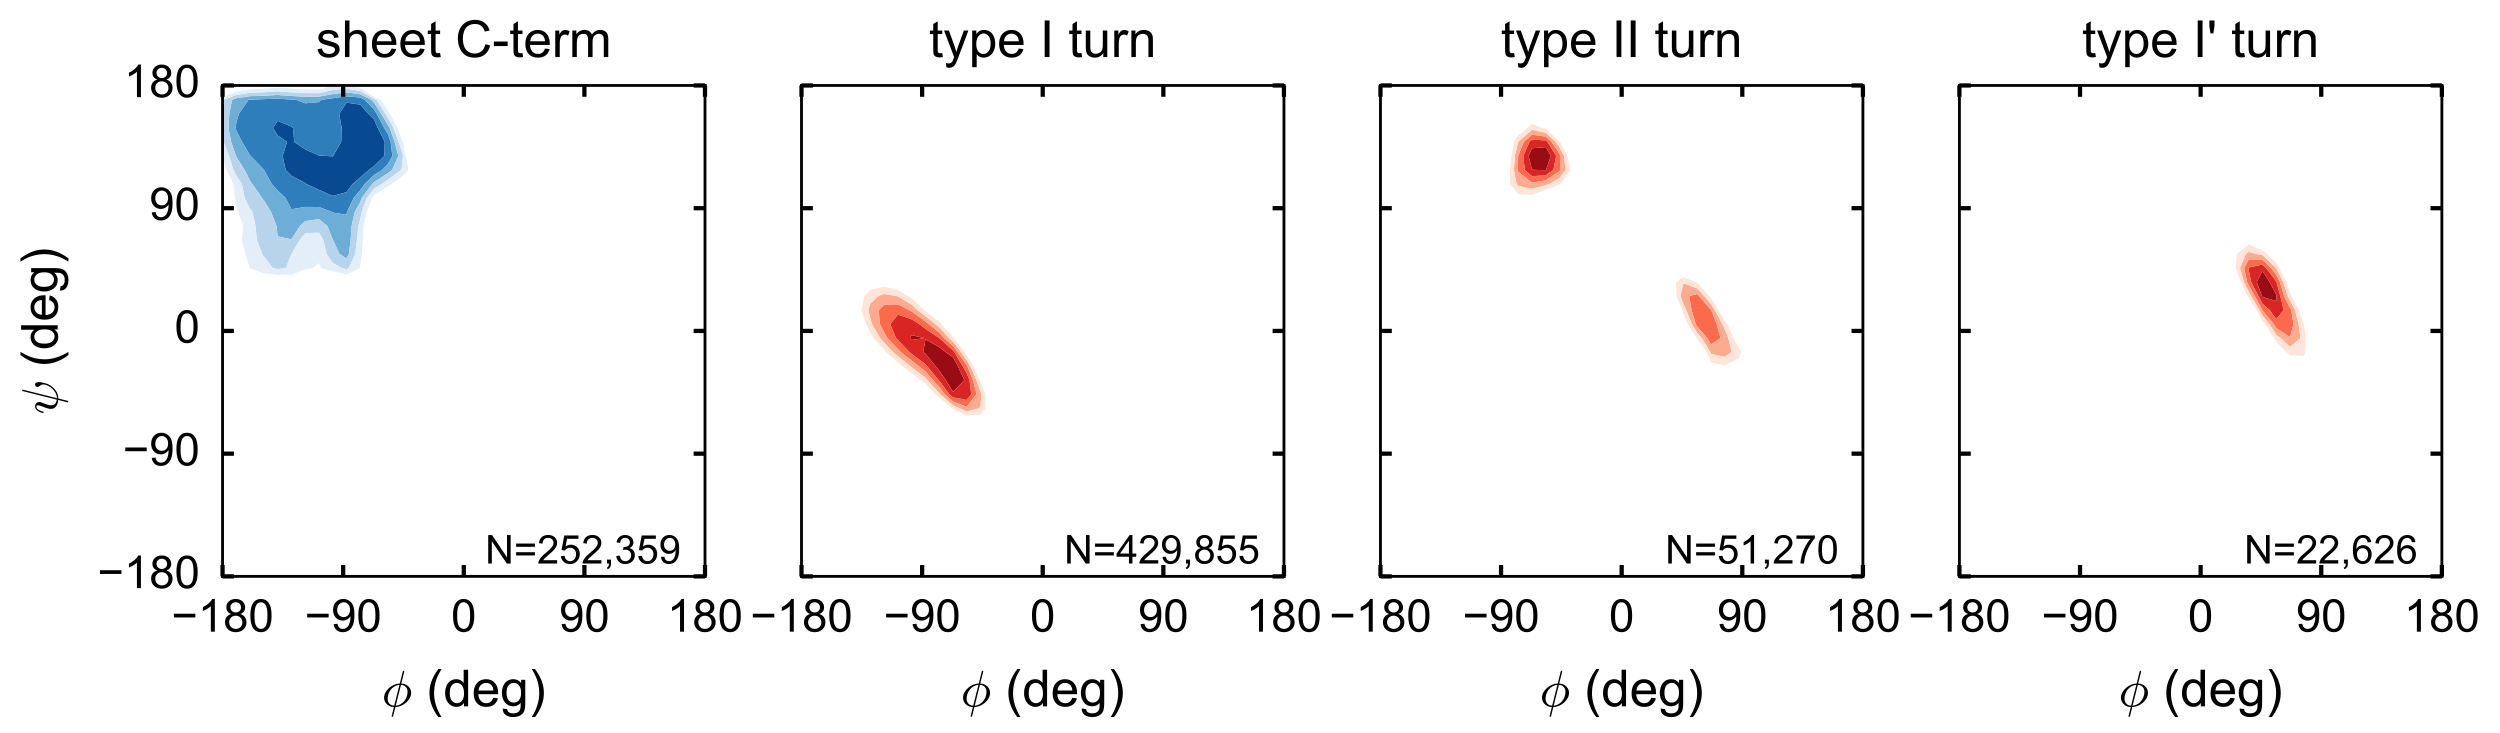 <?xml version="1.0" encoding="utf-8" standalone="no"?>
<!DOCTYPE svg PUBLIC "-//W3C//DTD SVG 1.1//EN"
  "http://www.w3.org/Graphics/SVG/1.1/DTD/svg11.dtd">
<!-- Created with matplotlib (http://matplotlib.org/) -->
<svg height="129pt" version="1.1" viewBox="0 0 440 129" width="440pt" xmlns="http://www.w3.org/2000/svg" xmlns:xlink="http://www.w3.org/1999/xlink">
 <defs>
  <style type="text/css">
*{stroke-linecap:butt;stroke-linejoin:round;stroke-miterlimit:100000;}
  </style>
 </defs>
 <g id="figure_1">
  <g id="patch_1">
   <path d="M 0 129.908 
L 440.042 129.908 
L 440.042 0 
L 0 0 
z
" style="fill:#ffffff;"/>
  </g>
  <g id="axes_1">
   <g id="patch_2">
    <path d="M 39.169 101.442 
L 124.082 101.442 
L 124.082 15.042 
L 39.169 15.042 
z
" style="fill:#ffffff;"/>
   </g>
   <g id="PathCollection_1">
    <path clip-path="url(#pdc352bb855)" d="M 56.138 33.409 
L 58.562 34.486 
L 60.987 33.824 
L 62.06 32.375 
L 63.411 31.213 
L 64.923 29.909 
L 65.835 29.228 
L 67.665 27.442 
L 67.718 24.975 
L 66.501 22.509 
L 65.835 21.009 
L 64.853 20.042 
L 63.411 18.404 
L 60.987 18.074 
L 59.701 20.042 
L 60.121 22.509 
L 60.052 24.975 
L 58.63 27.442 
L 58.562 27.523 
L 57.319 27.442 
L 56.138 27.366 
L 53.714 26.282 
L 51.79 24.975 
L 51.561 22.509 
L 51.29 22.275 
L 48.866 21.267 
L 48.021 22.509 
L 48.866 23.847 
L 50.524 24.975 
L 49.749 27.442 
L 50.277 29.909 
L 51.29 30.94 
L 53.714 32.194 
L 53.871 32.375 
z
" style="fill:#084a91;"/>
   </g>
   <g id="PathCollection_2">
    <path clip-path="url(#pdc352bb855)" d="M 58.562 37.42 
L 60.987 37.8 
L 61.069 37.309 
L 62.235 34.842 
L 63.411 33.467 
L 64.173 32.375 
L 65.835 30.806 
L 67.238 29.909 
L 68.259 28.905 
L 69.055 27.442 
L 68.759 24.975 
L 68.259 23.591 
L 67.63 22.509 
L 66.312 20.042 
L 65.835 19.285 
L 64.233 17.575 
L 63.411 17.168 
L 60.987 16.945 
L 58.562 17.288 
L 56.496 17.575 
L 56.138 17.96 
L 53.714 18.184 
L 52.12 17.575 
L 51.29 17.523 
L 48.866 17.365 
L 46.441 17.446 
L 44.017 17.534 
L 43.721 17.575 
L 42.044 20.042 
L 41.593 21.58 
L 41.493 22.509 
L 41.593 23.017 
L 42.608 24.975 
L 44.017 27.359 
L 44.102 27.442 
L 46.441 29.838 
L 46.478 29.909 
L 47.815 32.375 
L 48.866 33.527 
L 50.261 34.842 
L 51.29 36.813 
L 53.714 36.419 
L 56.138 36.433 
L 58.393 37.309 
z
M 53.871 32.375 
L 53.714 32.194 
L 51.29 30.94 
L 50.277 29.909 
L 49.749 27.442 
L 50.524 24.975 
L 48.866 23.847 
L 48.021 22.509 
L 48.866 21.267 
L 51.29 22.275 
L 51.561 22.509 
L 51.79 24.975 
L 53.714 26.282 
L 56.138 27.366 
L 57.319 27.442 
L 58.562 27.523 
L 58.63 27.442 
L 60.052 24.975 
L 60.121 22.509 
L 59.701 20.042 
L 60.987 18.074 
L 63.411 18.404 
L 64.853 20.042 
L 65.835 21.009 
L 66.501 22.509 
L 67.718 24.975 
L 67.665 27.442 
L 65.835 29.228 
L 64.923 29.909 
L 63.411 31.213 
L 62.06 32.375 
L 60.987 33.824 
L 58.562 34.486 
L 56.138 33.409 
z
" style="fill:#2e7ebc;"/>
   </g>
   <g id="PathCollection_3">
    <path clip-path="url(#pdc352bb855)" d="M 60.987 45.485 
L 61.401 44.709 
L 61.712 42.242 
L 61.88 39.775 
L 62.438 37.309 
L 63.411 35.55 
L 63.665 34.842 
L 65.517 32.375 
L 65.835 32.075 
L 68.259 30.471 
L 69.025 29.909 
L 70.114 27.442 
L 69.46 24.975 
L 68.566 22.509 
L 68.259 21.955 
L 67.082 20.042 
L 65.835 18.064 
L 65.377 17.575 
L 63.411 16.6 
L 60.987 16.269 
L 58.562 16.558 
L 56.138 17.007 
L 53.714 17.029 
L 51.29 16.882 
L 48.866 16.721 
L 46.441 16.844 
L 44.017 16.923 
L 41.593 17.286 
L 40.836 17.575 
L 40.353 20.042 
L 40.22 22.509 
L 40.684 24.975 
L 41.541 27.442 
L 41.593 27.602 
L 43.053 29.909 
L 44.017 31.824 
L 44.402 32.375 
L 46.121 34.842 
L 46.441 35.281 
L 47.713 37.309 
L 48.669 39.775 
L 48.866 41.6 
L 51.29 42.123 
L 52.781 39.775 
L 53.714 38.913 
L 56.138 38.572 
L 57.609 39.775 
L 58.562 42.144 
L 58.619 42.242 
L 59.759 44.709 
z
M 58.393 37.309 
L 56.138 36.433 
L 53.714 36.419 
L 51.29 36.813 
L 50.261 34.842 
L 48.866 33.527 
L 47.815 32.375 
L 46.478 29.909 
L 46.441 29.838 
L 44.102 27.442 
L 44.017 27.359 
L 42.608 24.975 
L 41.593 23.017 
L 41.493 22.509 
L 41.593 21.58 
L 42.044 20.042 
L 43.721 17.575 
L 44.017 17.534 
L 46.441 17.446 
L 48.866 17.365 
L 51.29 17.523 
L 52.12 17.575 
L 53.714 18.184 
L 56.138 17.96 
L 56.496 17.575 
L 58.562 17.288 
L 60.987 16.945 
L 63.411 17.168 
L 64.233 17.575 
L 65.835 19.285 
L 66.312 20.042 
L 67.63 22.509 
L 68.259 23.591 
L 68.759 24.975 
L 69.055 27.442 
L 68.259 28.905 
L 67.238 29.909 
L 65.835 30.806 
L 64.173 32.375 
L 63.411 33.467 
L 62.235 34.842 
L 61.069 37.309 
L 60.987 37.8 
L 58.562 37.42 
z
" style="fill:#6caed6;"/>
   </g>
   <g id="PathCollection_4">
    <path clip-path="url(#pdc352bb855)" d="M 48.866 47.369 
L 50.313 47.175 
L 51.266 44.709 
L 51.29 44.693 
L 52.78 42.242 
L 53.714 41.032 
L 56.138 40.96 
L 56.907 42.242 
L 57.48 44.709 
L 58.562 46.246 
L 60.15 47.175 
L 60.987 47.368 
L 61.382 47.175 
L 62.536 44.709 
L 62.823 42.242 
L 63.058 39.775 
L 63.411 38.519 
L 63.67 37.309 
L 64.551 34.842 
L 65.835 33.226 
L 67.151 32.375 
L 68.259 31.63 
L 70.602 29.909 
L 70.684 29.66 
L 70.918 27.442 
L 70.684 26.496 
L 70.162 24.975 
L 69.257 22.509 
L 68.259 20.704 
L 67.852 20.042 
L 66.269 17.575 
L 65.835 17.39 
L 63.411 16.032 
L 60.987 15.594 
L 58.562 15.827 
L 56.138 16.397 
L 53.714 16.382 
L 51.29 16.24 
L 48.866 16.077 
L 46.441 16.242 
L 44.017 16.311 
L 41.593 16.721 
L 39.358 17.575 
L 39.169 18.64 
L 39.169 20.042 
L 39.169 22.509 
L 39.169 23.776 
L 39.383 24.975 
L 40.305 27.442 
L 41.095 29.909 
L 41.593 30.895 
L 42.569 32.375 
L 43.071 34.842 
L 44.017 36.779 
L 44.438 37.309 
L 44.967 39.775 
L 45.213 42.242 
L 46.152 44.709 
L 46.441 45.142 
L 48.004 47.175 
z
M 59.759 44.709 
L 58.619 42.242 
L 58.562 42.144 
L 57.609 39.775 
L 56.138 38.572 
L 53.714 38.913 
L 52.781 39.775 
L 51.29 42.123 
L 48.866 41.6 
L 48.669 39.775 
L 47.713 37.309 
L 46.441 35.281 
L 46.121 34.842 
L 44.402 32.375 
L 44.017 31.824 
L 43.053 29.909 
L 41.593 27.602 
L 41.541 27.442 
L 40.684 24.975 
L 40.22 22.509 
L 40.353 20.042 
L 40.836 17.575 
L 41.593 17.286 
L 44.017 16.923 
L 46.441 16.844 
L 48.866 16.721 
L 51.29 16.882 
L 53.714 17.029 
L 56.138 17.007 
L 58.562 16.558 
L 60.987 16.269 
L 63.411 16.6 
L 65.377 17.575 
L 65.835 18.064 
L 67.082 20.042 
L 68.259 21.955 
L 68.566 22.509 
L 69.46 24.975 
L 70.114 27.442 
L 69.025 29.909 
L 68.259 30.471 
L 65.835 32.075 
L 65.517 32.375 
L 63.665 34.842 
L 63.411 35.55 
L 62.438 37.309 
L 61.88 39.775 
L 61.712 42.242 
L 61.401 44.709 
L 60.987 45.485 
z
" style="fill:#b7d4ea;"/>
   </g>
   <g id="PathCollection_5">
    <path clip-path="url(#pdc352bb855)" d="M 44.017 47.203 
L 46.441 48.145 
L 48.866 48.391 
L 51.29 48.316 
L 53.714 47.402 
L 55.085 47.175 
L 56.138 46.303 
L 56.508 47.175 
L 58.562 47.73 
L 60.987 48.309 
L 63.307 47.175 
L 63.411 46.704 
L 63.691 44.709 
L 63.854 42.242 
L 63.985 39.775 
L 64.566 37.309 
L 65.437 34.842 
L 65.835 34.341 
L 68.259 32.773 
L 68.891 32.375 
L 70.684 31.101 
L 71.883 29.909 
L 71.425 27.442 
L 70.878 24.975 
L 70.684 24.497 
L 69.949 22.509 
L 68.625 20.042 
L 68.259 19.519 
L 66.993 17.575 
L 65.835 17.08 
L 63.411 15.464 
L 61.74 15.109 
L 60.987 15.109 
L 58.562 15.109 
L 58.528 15.109 
L 56.138 15.788 
L 53.714 15.735 
L 51.29 15.599 
L 48.866 15.434 
L 46.441 15.639 
L 44.017 15.7 
L 41.593 16.156 
L 39.169 17.062 
L 39.169 17.575 
L 39.169 18.64 
L 39.358 17.575 
L 41.593 16.721 
L 44.017 16.311 
L 46.441 16.242 
L 48.866 16.077 
L 51.29 16.24 
L 53.714 16.382 
L 56.138 16.397 
L 58.562 15.827 
L 60.987 15.594 
L 63.411 16.032 
L 65.835 17.39 
L 66.269 17.575 
L 67.852 20.042 
L 68.259 20.704 
L 69.257 22.509 
L 70.162 24.975 
L 70.684 26.496 
L 70.918 27.442 
L 70.684 29.66 
L 70.602 29.909 
L 68.259 31.63 
L 67.151 32.375 
L 65.835 33.226 
L 64.551 34.842 
L 63.67 37.309 
L 63.411 38.519 
L 63.058 39.775 
L 62.823 42.242 
L 62.536 44.709 
L 61.382 47.175 
L 60.987 47.368 
L 60.15 47.175 
L 58.562 46.246 
L 57.48 44.709 
L 56.907 42.242 
L 56.138 40.96 
L 53.714 41.032 
L 52.78 42.242 
L 51.29 44.693 
L 51.266 44.709 
L 50.313 47.175 
L 48.866 47.369 
L 48.004 47.175 
L 46.441 45.142 
L 46.152 44.709 
L 45.213 42.242 
L 44.967 39.775 
L 44.438 37.309 
L 44.017 36.779 
L 43.071 34.842 
L 42.569 32.375 
L 41.593 30.895 
L 41.095 29.909 
L 40.305 27.442 
L 39.383 24.975 
L 39.169 23.776 
L 39.169 24.975 
L 39.169 27.442 
L 39.169 27.769 
L 39.839 29.909 
L 41.097 32.375 
L 41.341 34.842 
L 41.593 36.418 
L 41.908 37.309 
L 42.836 39.775 
L 42.548 42.242 
L 43.236 44.709 
L 43.941 47.175 
z
" style="fill:#e3eef9;"/>
   </g>
   <g id="patch_3">
    <path d="M 39.169 15.042 
L 124.082 15.042 
" style="fill:none;stroke:#000000;stroke-linecap:square;stroke-linejoin:miter;stroke-width:0.5;"/>
   </g>
   <g id="patch_4">
    <path d="M 124.082 101.442 
L 124.082 15.042 
" style="fill:none;stroke:#000000;stroke-linecap:square;stroke-linejoin:miter;stroke-width:0.5;"/>
   </g>
   <g id="patch_5">
    <path d="M 39.169 101.442 
L 124.082 101.442 
" style="fill:none;stroke:#000000;stroke-linecap:square;stroke-linejoin:miter;stroke-width:0.5;"/>
   </g>
   <g id="patch_6">
    <path d="M 39.169 101.442 
L 39.169 15.042 
" style="fill:none;stroke:#000000;stroke-linecap:square;stroke-linejoin:miter;stroke-width:0.5;"/>
   </g>
   <g id="matplotlib.axis_1">
    <g id="xtick_1">
     <g id="line2d_1">
      <defs>
       <path d="M 0 0 
L 0 -2 
" id="mf00405550c" style="stroke:#000000;stroke-width:0.75;"/>
      </defs>
      <g>
       <use style="stroke:#000000;stroke-width:0.75;" x="39.169" xlink:href="#mf00405550c" y="101.442"/>
      </g>
     </g>
     <g id="line2d_2">
      <defs>
       <path d="M 0 0 
L 0 2 
" id="mf8e966bd7b" style="stroke:#000000;stroke-width:0.75;"/>
      </defs>
      <g>
       <use style="stroke:#000000;stroke-width:0.75;" x="39.169" xlink:href="#mf8e966bd7b" y="15.042"/>
      </g>
     </g>
     <g id="text_1">
      <!-- −180 -->
      <defs>
       <path d="M 17.672 38.812 
Q 12.203 40.828 9.562 44.531 
Q 6.938 48.25 6.938 53.422 
Q 6.938 61.234 12.547 66.547 
Q 18.172 71.875 27.484 71.875 
Q 36.859 71.875 42.578 66.422 
Q 48.297 60.984 48.297 53.172 
Q 48.297 48.188 45.672 44.5 
Q 43.062 40.828 37.75 38.812 
Q 44.344 36.672 47.781 31.875 
Q 51.219 27.094 51.219 20.453 
Q 51.219 11.281 44.719 5.031 
Q 38.234 -1.219 27.641 -1.219 
Q 17.047 -1.219 10.547 5.047 
Q 4.047 11.328 4.047 20.703 
Q 4.047 27.688 7.594 32.391 
Q 11.141 37.109 17.672 38.812 
M 15.922 53.719 
Q 15.922 48.641 19.188 45.406 
Q 22.469 42.188 27.688 42.188 
Q 32.766 42.188 36.016 45.375 
Q 39.266 48.578 39.266 53.219 
Q 39.266 58.062 35.906 61.359 
Q 32.562 64.656 27.594 64.656 
Q 22.562 64.656 19.234 61.422 
Q 15.922 58.203 15.922 53.719 
M 13.094 20.656 
Q 13.094 16.891 14.875 13.375 
Q 16.656 9.859 20.172 7.922 
Q 23.688 6 27.734 6 
Q 34.031 6 38.125 10.047 
Q 42.234 14.109 42.234 20.359 
Q 42.234 26.703 38.016 30.859 
Q 33.797 35.016 27.438 35.016 
Q 21.234 35.016 17.156 30.906 
Q 13.094 26.812 13.094 20.656 
" id="ArialMT-38"/>
       <path d="M 37.25 0 
L 28.469 0 
L 28.469 56 
Q 25.297 52.984 20.141 49.953 
Q 14.984 46.922 10.891 45.406 
L 10.891 53.906 
Q 18.266 57.375 23.781 62.297 
Q 29.297 67.234 31.594 71.875 
L 37.25 71.875 
z
" id="ArialMT-31"/>
       <path d="M 52.828 31.203 
L 5.562 31.203 
L 5.562 39.406 
L 52.828 39.406 
z
" id="ArialMT-2212"/>
       <path d="M 4.156 35.297 
Q 4.156 48 6.766 55.734 
Q 9.375 63.484 14.516 67.672 
Q 19.672 71.875 27.484 71.875 
Q 33.25 71.875 37.594 69.547 
Q 41.938 67.234 44.766 62.859 
Q 47.609 58.5 49.219 52.219 
Q 50.828 45.953 50.828 35.297 
Q 50.828 22.703 48.234 14.969 
Q 45.656 7.234 40.5 3 
Q 35.359 -1.219 27.484 -1.219 
Q 17.141 -1.219 11.234 6.203 
Q 4.156 15.141 4.156 35.297 
M 13.188 35.297 
Q 13.188 17.672 17.312 11.828 
Q 21.438 6 27.484 6 
Q 33.547 6 37.672 11.859 
Q 41.797 17.719 41.797 35.297 
Q 41.797 52.984 37.672 58.781 
Q 33.547 64.594 27.391 64.594 
Q 21.344 64.594 17.719 59.469 
Q 13.188 52.938 13.188 35.297 
" id="ArialMT-30"/>
      </defs>
      <g transform="translate(30.159 111.168)scale(0.08 -0.08)">
       <use xlink:href="#ArialMT-2212"/>
       <use x="58.398" xlink:href="#ArialMT-31"/>
       <use x="114.014" xlink:href="#ArialMT-38"/>
       <use x="169.629" xlink:href="#ArialMT-30"/>
      </g>
     </g>
    </g>
    <g id="xtick_2">
     <g id="line2d_3">
      <g>
       <use style="stroke:#000000;stroke-width:0.75;" x="60.397" xlink:href="#mf00405550c" y="101.442"/>
      </g>
     </g>
     <g id="line2d_4">
      <g>
       <use style="stroke:#000000;stroke-width:0.75;" x="60.397" xlink:href="#mf8e966bd7b" y="15.042"/>
      </g>
     </g>
     <g id="text_2">
      <!-- −90 -->
      <defs>
       <path d="M 5.469 16.547 
L 13.922 17.328 
Q 14.984 11.375 18.016 8.688 
Q 21.047 6 25.781 6 
Q 29.828 6 32.875 7.859 
Q 35.938 9.719 37.891 12.812 
Q 39.844 15.922 41.156 21.188 
Q 42.484 26.469 42.484 31.938 
Q 42.484 32.516 42.438 33.688 
Q 39.797 29.5 35.234 26.875 
Q 30.672 24.266 25.344 24.266 
Q 16.453 24.266 10.297 30.703 
Q 4.156 37.156 4.156 47.703 
Q 4.156 58.594 10.578 65.234 
Q 17 71.875 26.656 71.875 
Q 33.641 71.875 39.422 68.109 
Q 45.219 64.359 48.219 57.391 
Q 51.219 50.438 51.219 37.25 
Q 51.219 23.531 48.234 15.406 
Q 45.266 7.281 39.375 3.031 
Q 33.5 -1.219 25.594 -1.219 
Q 17.188 -1.219 11.859 3.438 
Q 6.547 8.109 5.469 16.547 
M 41.453 48.141 
Q 41.453 55.719 37.422 60.156 
Q 33.406 64.594 27.734 64.594 
Q 21.875 64.594 17.531 59.812 
Q 13.188 55.031 13.188 47.406 
Q 13.188 40.578 17.312 36.297 
Q 21.438 32.031 27.484 32.031 
Q 33.594 32.031 37.516 36.297 
Q 41.453 40.578 41.453 48.141 
" id="ArialMT-39"/>
      </defs>
      <g transform="translate(53.612 111.168)scale(0.08 -0.08)">
       <use xlink:href="#ArialMT-2212"/>
       <use x="58.398" xlink:href="#ArialMT-39"/>
       <use x="114.014" xlink:href="#ArialMT-30"/>
      </g>
     </g>
    </g>
    <g id="xtick_3">
     <g id="line2d_5">
      <g>
       <use style="stroke:#000000;stroke-width:0.75;" x="81.625" xlink:href="#mf00405550c" y="101.442"/>
      </g>
     </g>
     <g id="line2d_6">
      <g>
       <use style="stroke:#000000;stroke-width:0.75;" x="81.625" xlink:href="#mf8e966bd7b" y="15.042"/>
      </g>
     </g>
     <g id="text_3">
      <!-- 0 -->
      <g transform="translate(79.401 111.168)scale(0.08 -0.08)">
       <use xlink:href="#ArialMT-30"/>
      </g>
     </g>
    </g>
    <g id="xtick_4">
     <g id="line2d_7">
      <g>
       <use style="stroke:#000000;stroke-width:0.75;" x="102.854" xlink:href="#mf00405550c" y="101.442"/>
      </g>
     </g>
     <g id="line2d_8">
      <g>
       <use style="stroke:#000000;stroke-width:0.75;" x="102.854" xlink:href="#mf8e966bd7b" y="15.042"/>
      </g>
     </g>
     <g id="text_4">
      <!-- 90 -->
      <g transform="translate(98.405 111.168)scale(0.08 -0.08)">
       <use xlink:href="#ArialMT-39"/>
       <use x="55.615" xlink:href="#ArialMT-30"/>
      </g>
     </g>
    </g>
    <g id="xtick_5">
     <g id="line2d_9">
      <g>
       <use style="stroke:#000000;stroke-width:0.75;" x="124.082" xlink:href="#mf00405550c" y="101.442"/>
      </g>
     </g>
     <g id="line2d_10">
      <g>
       <use style="stroke:#000000;stroke-width:0.75;" x="124.082" xlink:href="#mf8e966bd7b" y="15.042"/>
      </g>
     </g>
     <g id="text_5">
      <!-- 180 -->
      <g transform="translate(117.409 111.168)scale(0.08 -0.08)">
       <use xlink:href="#ArialMT-31"/>
       <use x="55.615" xlink:href="#ArialMT-38"/>
       <use x="111.23" xlink:href="#ArialMT-30"/>
      </g>
     </g>
    </g>
    <g id="text_6">
     <!-- $\phi$ (deg) -->
     <defs>
      <path d="M 4.984 -4.297 
L 13.531 -5.562 
Q 14.062 -9.516 16.5 -11.328 
Q 19.781 -13.766 25.438 -13.766 
Q 31.547 -13.766 34.859 -11.328 
Q 38.188 -8.891 39.359 -4.5 
Q 40.047 -1.812 39.984 6.781 
Q 34.234 0 25.641 0 
Q 14.938 0 9.078 7.719 
Q 3.219 15.438 3.219 26.219 
Q 3.219 33.641 5.906 39.906 
Q 8.594 46.188 13.688 49.609 
Q 18.797 53.031 25.688 53.031 
Q 34.859 53.031 40.828 45.609 
L 40.828 51.859 
L 48.922 51.859 
L 48.922 7.031 
Q 48.922 -5.078 46.453 -10.125 
Q 44 -15.188 38.641 -18.109 
Q 33.297 -21.047 25.484 -21.047 
Q 16.219 -21.047 10.5 -16.875 
Q 4.781 -12.703 4.984 -4.297 
M 12.25 26.859 
Q 12.25 16.656 16.297 11.969 
Q 20.359 7.281 26.469 7.281 
Q 32.516 7.281 36.609 11.938 
Q 40.719 16.609 40.719 26.562 
Q 40.719 36.078 36.5 40.906 
Q 32.281 45.75 26.312 45.75 
Q 20.453 45.75 16.344 40.984 
Q 12.25 36.234 12.25 26.859 
" id="ArialMT-67"/>
      <path d="M 42.094 16.703 
L 51.172 15.578 
Q 49.031 7.625 43.219 3.219 
Q 37.406 -1.172 28.375 -1.172 
Q 17 -1.172 10.328 5.828 
Q 3.656 12.844 3.656 25.484 
Q 3.656 38.578 10.391 45.797 
Q 17.141 53.031 27.875 53.031 
Q 38.281 53.031 44.875 45.953 
Q 51.469 38.875 51.469 26.031 
Q 51.469 25.25 51.422 23.688 
L 12.75 23.688 
Q 13.234 15.141 17.578 10.594 
Q 21.922 6.062 28.422 6.062 
Q 33.25 6.062 36.672 8.594 
Q 40.094 11.141 42.094 16.703 
M 13.234 30.906 
L 42.188 30.906 
Q 41.609 37.453 38.875 40.719 
Q 34.672 45.797 27.984 45.797 
Q 21.922 45.797 17.797 41.75 
Q 13.672 37.703 13.234 30.906 
" id="ArialMT-65"/>
      <path d="M 40.234 0 
L 40.234 6.547 
Q 35.297 -1.172 25.734 -1.172 
Q 19.531 -1.172 14.328 2.25 
Q 9.125 5.672 6.266 11.797 
Q 3.422 17.922 3.422 25.875 
Q 3.422 33.641 6 39.969 
Q 8.594 46.297 13.766 49.656 
Q 18.953 53.031 25.344 53.031 
Q 30.031 53.031 33.688 51.047 
Q 37.359 49.078 39.656 45.906 
L 39.656 71.578 
L 48.391 71.578 
L 48.391 0 
z
M 12.453 25.875 
Q 12.453 15.922 16.641 10.984 
Q 20.844 6.062 26.562 6.062 
Q 32.328 6.062 36.344 10.766 
Q 40.375 15.484 40.375 25.141 
Q 40.375 35.797 36.266 40.766 
Q 32.172 45.75 26.172 45.75 
Q 20.312 45.75 16.375 40.969 
Q 12.453 36.188 12.453 25.875 
" id="ArialMT-64"/>
      <path d="M 12.359 -21.047 
L 6.062 -21.047 
Q 20.656 2.391 20.656 25.875 
Q 20.656 35.062 18.562 44.094 
Q 16.891 51.422 13.922 58.156 
Q 12.016 62.547 6.062 72.797 
L 12.359 72.797 
Q 21.531 60.547 25.922 48.188 
Q 29.688 37.547 29.688 25.922 
Q 29.688 12.75 24.625 0.438 
Q 19.578 -11.859 12.359 -21.047 
" id="ArialMT-29"/>
      <path d="M 23.391 -21.047 
Q 16.109 -11.859 11.078 0.438 
Q 6.062 12.75 6.062 25.922 
Q 6.062 37.547 9.812 48.188 
Q 14.203 60.547 23.391 72.797 
L 29.688 72.797 
Q 23.781 62.641 21.875 58.297 
Q 18.891 51.562 17.188 44.234 
Q 15.094 35.109 15.094 25.875 
Q 15.094 2.391 29.688 -21.047 
z
" id="ArialMT-28"/>
      <path d="M 19.391 -19.484 
L 23.875 -1.422 
Q 18.797 -1.422 14.406 0.953 
Q 10.016 3.328 7.344 7.562 
Q 4.688 11.812 4.688 16.797 
Q 4.688 22.219 7.375 27.141 
Q 10.062 32.078 14.719 36.109 
Q 19.391 40.141 24.75 42.312 
Q 30.125 44.484 35.406 44.484 
L 41.406 68.797 
Q 41.609 69.391 42.188 69.391 
L 43.406 69.391 
Q 43.797 69.391 44.031 69.047 
Q 44.281 68.703 44.281 68.406 
L 38.281 44.484 
Q 42.047 44.484 45.562 43.109 
Q 49.078 41.75 51.781 39.281 
Q 54.5 36.812 56 33.469 
Q 57.516 30.125 57.516 26.312 
Q 57.516 20.906 54.828 15.969 
Q 52.156 11.031 47.609 7.078 
Q 43.062 3.125 37.469 0.844 
Q 31.891 -1.422 26.812 -1.422 
L 22.219 -19.922 
Q 22.016 -20.516 21.391 -20.516 
L 20.219 -20.516 
Q 19.828 -20.516 19.609 -20.141 
Q 19.391 -19.781 19.391 -19.484 
M 24.516 1.219 
L 34.719 41.891 
Q 32.172 41.891 29.391 40.859 
Q 26.609 39.844 24.141 38.281 
Q 21.688 36.719 19.672 34.719 
Q 17.234 32.281 15.375 28.953 
Q 13.531 25.641 12.578 21.953 
Q 11.625 18.266 11.625 14.703 
Q 11.625 10.938 13.234 7.859 
Q 14.844 4.781 17.766 3 
Q 20.703 1.219 24.516 1.219 
M 27.484 1.219 
Q 31.25 1.219 35.5 3.359 
Q 39.75 5.516 42.484 8.406 
Q 46.234 12.109 48.406 17.5 
Q 50.594 22.906 50.594 28.422 
Q 50.594 32.125 48.969 35.219 
Q 47.359 38.328 44.422 40.109 
Q 41.5 41.891 37.703 41.891 
z
" id="Cmmi10-c1"/>
      <path id="ArialMT-20"/>
     </defs>
     <g transform="translate(67.18 124.328)scale(0.09 -0.09)">
      <use transform="translate(0.0 0.203)" xlink:href="#Cmmi10-c1"/>
      <use transform="translate(59.521 0.203)" xlink:href="#ArialMT-20"/>
      <use transform="translate(87.305 0.203)" xlink:href="#ArialMT-28"/>
      <use transform="translate(120.605 0.203)" xlink:href="#ArialMT-64"/>
      <use transform="translate(176.221 0.203)" xlink:href="#ArialMT-65"/>
      <use transform="translate(231.836 0.203)" xlink:href="#ArialMT-67"/>
      <use transform="translate(287.451 0.203)" xlink:href="#ArialMT-29"/>
     </g>
    </g>
   </g>
   <g id="matplotlib.axis_2">
    <g id="ytick_1">
     <g id="line2d_11">
      <defs>
       <path d="M 0 0 
L 2 0 
" id="m8f0a98f91c" style="stroke:#000000;stroke-width:0.75;"/>
      </defs>
      <g>
       <use style="stroke:#000000;stroke-width:0.75;" x="39.169" xlink:href="#m8f0a98f91c" y="101.442"/>
      </g>
     </g>
     <g id="line2d_12">
      <defs>
       <path d="M 0 0 
L -2 0 
" id="m469ef1a4cc" style="stroke:#000000;stroke-width:0.75;"/>
      </defs>
      <g>
       <use style="stroke:#000000;stroke-width:0.75;" x="124.082" xlink:href="#m469ef1a4cc" y="101.442"/>
      </g>
     </g>
     <g id="text_7">
      <!-- −180 -->
      <g transform="translate(17.15 103.51)scale(0.08 -0.08)">
       <use xlink:href="#ArialMT-2212"/>
       <use x="58.398" xlink:href="#ArialMT-31"/>
       <use x="114.014" xlink:href="#ArialMT-38"/>
       <use x="169.629" xlink:href="#ArialMT-30"/>
      </g>
     </g>
    </g>
    <g id="ytick_2">
     <g id="line2d_13">
      <g>
       <use style="stroke:#000000;stroke-width:0.75;" x="39.169" xlink:href="#m8f0a98f91c" y="79.842"/>
      </g>
     </g>
     <g id="line2d_14">
      <g>
       <use style="stroke:#000000;stroke-width:0.75;" x="124.082" xlink:href="#m469ef1a4cc" y="79.842"/>
      </g>
     </g>
     <g id="text_8">
      <!-- −90 -->
      <g transform="translate(21.599 81.91)scale(0.08 -0.08)">
       <use xlink:href="#ArialMT-2212"/>
       <use x="58.398" xlink:href="#ArialMT-39"/>
       <use x="114.014" xlink:href="#ArialMT-30"/>
      </g>
     </g>
    </g>
    <g id="ytick_3">
     <g id="line2d_15">
      <g>
       <use style="stroke:#000000;stroke-width:0.75;" x="39.169" xlink:href="#m8f0a98f91c" y="58.242"/>
      </g>
     </g>
     <g id="line2d_16">
      <g>
       <use style="stroke:#000000;stroke-width:0.75;" x="124.082" xlink:href="#m469ef1a4cc" y="58.242"/>
      </g>
     </g>
     <g id="text_9">
      <!-- 0 -->
      <g transform="translate(30.72 60.31)scale(0.08 -0.08)">
       <use xlink:href="#ArialMT-30"/>
      </g>
     </g>
    </g>
    <g id="ytick_4">
     <g id="line2d_17">
      <g>
       <use style="stroke:#000000;stroke-width:0.75;" x="39.169" xlink:href="#m8f0a98f91c" y="36.642"/>
      </g>
     </g>
     <g id="line2d_18">
      <g>
       <use style="stroke:#000000;stroke-width:0.75;" x="124.082" xlink:href="#m469ef1a4cc" y="36.642"/>
      </g>
     </g>
     <g id="text_10">
      <!-- 90 -->
      <g transform="translate(26.271 38.71)scale(0.08 -0.08)">
       <use xlink:href="#ArialMT-39"/>
       <use x="55.615" xlink:href="#ArialMT-30"/>
      </g>
     </g>
    </g>
    <g id="ytick_5">
     <g id="line2d_19">
      <g>
       <use style="stroke:#000000;stroke-width:0.75;" x="39.169" xlink:href="#m8f0a98f91c" y="15.042"/>
      </g>
     </g>
     <g id="line2d_20">
      <g>
       <use style="stroke:#000000;stroke-width:0.75;" x="124.082" xlink:href="#m469ef1a4cc" y="15.042"/>
      </g>
     </g>
     <g id="text_11">
      <!-- 180 -->
      <g transform="translate(21.823 17.11)scale(0.08 -0.08)">
       <use xlink:href="#ArialMT-31"/>
       <use x="55.615" xlink:href="#ArialMT-38"/>
       <use x="111.23" xlink:href="#ArialMT-30"/>
      </g>
     </g>
    </g>
    <g id="text_12">
     <!-- $\psi$ (deg) -->
     <defs>
      <path d="M 23.781 -19.484 
L 28.516 -0.875 
Q 24.172 -0.875 20.094 0.75 
Q 16.016 2.391 13.5 5.562 
Q 10.984 8.734 10.984 13.281 
Q 10.984 15.875 11.906 19.188 
Q 12.844 22.516 13.891 25.297 
Q 14.938 28.078 16.703 32.625 
Q 18.016 36.281 18.016 38.625 
Q 18.016 41.609 15.828 41.609 
Q 11.859 41.609 9.297 37.531 
Q 6.734 33.453 5.516 28.422 
Q 5.328 27.781 4.688 27.781 
L 3.516 27.781 
Q 2.688 27.781 2.688 28.719 
L 2.688 29 
Q 4.297 34.969 7.609 39.578 
Q 10.938 44.188 16.016 44.188 
Q 19.578 44.188 22.047 41.844 
Q 24.516 39.5 24.516 35.891 
Q 24.516 34.031 23.688 31.984 
Q 21.922 27.438 20.891 24.75 
Q 19.875 22.078 18.938 18.672 
Q 18.016 15.281 18.016 12.594 
Q 18.016 7.719 21.062 5.031 
Q 24.125 2.344 29.109 1.703 
L 45.906 68.797 
Q 46.094 69.391 46.688 69.391 
L 47.906 69.391 
Q 48.688 69.391 48.688 68.406 
L 31.984 1.516 
L 33.109 1.516 
Q 37.312 1.516 41.969 4 
Q 46.625 6.5 50.453 10.547 
Q 54.297 14.594 56.547 19.25 
Q 58.797 23.922 58.797 27.984 
Q 58.797 31 57.812 32.688 
Q 56.844 34.375 55.281 36.203 
Q 53.719 38.031 53.719 39.109 
Q 53.719 41.062 55.328 42.672 
Q 56.938 44.281 58.891 44.281 
Q 61.281 44.281 62.328 42.078 
Q 63.375 39.891 63.375 37.109 
Q 63.375 34.188 62.781 31.25 
Q 62.203 28.328 61.188 24.312 
Q 58.891 15.188 51.609 7.906 
Q 49.125 5.422 46.109 3.344 
Q 43.109 1.266 39.766 0.062 
Q 36.422 -1.125 33.016 -1.125 
L 31.391 -1.125 
L 26.703 -19.922 
Q 26.516 -20.516 25.875 -20.516 
L 24.703 -20.516 
Q 24.312 -20.516 24.047 -20.188 
Q 23.781 -19.875 23.781 -19.484 
" id="Cmmi10-c3"/>
     </defs>
     <g transform="translate(10.17 72.957)rotate(-90.0)scale(0.09 -0.09)">
      <use transform="translate(0.0 0.203)" xlink:href="#Cmmi10-c3"/>
      <use transform="translate(65.088 0.203)" xlink:href="#ArialMT-20"/>
      <use transform="translate(92.871 0.203)" xlink:href="#ArialMT-28"/>
      <use transform="translate(126.172 0.203)" xlink:href="#ArialMT-64"/>
      <use transform="translate(181.787 0.203)" xlink:href="#ArialMT-65"/>
      <use transform="translate(237.402 0.203)" xlink:href="#ArialMT-67"/>
      <use transform="translate(293.018 0.203)" xlink:href="#ArialMT-29"/>
     </g>
    </g>
   </g>
   <g id="text_13">
    <!-- N=252,359 -->
    <defs>
     <path d="M 8.891 0 
L 8.891 10.016 
L 18.891 10.016 
L 18.891 0 
Q 18.891 -5.516 16.938 -8.906 
Q 14.984 -12.312 10.75 -14.156 
L 8.297 -10.406 
Q 11.078 -9.188 12.391 -6.812 
Q 13.719 -4.438 13.875 0 
z
" id="ArialMT-2c"/>
     <path d="M 52.828 42.094 
L 5.562 42.094 
L 5.562 50.297 
L 52.828 50.297 
z
M 52.828 20.359 
L 5.562 20.359 
L 5.562 28.562 
L 52.828 28.562 
z
" id="ArialMT-3d"/>
     <path d="M 50.344 8.453 
L 50.344 0 
L 3.031 0 
Q 2.938 3.172 4.047 6.109 
Q 5.859 10.938 9.828 15.625 
Q 13.812 20.312 21.344 26.469 
Q 33.016 36.031 37.109 41.625 
Q 41.219 47.219 41.219 52.203 
Q 41.219 57.422 37.469 61 
Q 33.734 64.594 27.734 64.594 
Q 21.391 64.594 17.578 60.781 
Q 13.766 56.984 13.719 50.25 
L 4.688 51.172 
Q 5.609 61.281 11.656 66.578 
Q 17.719 71.875 27.938 71.875 
Q 38.234 71.875 44.234 66.156 
Q 50.25 60.453 50.25 52 
Q 50.25 47.703 48.484 43.547 
Q 46.734 39.406 42.656 34.812 
Q 38.578 30.219 29.109 22.219 
Q 21.188 15.578 18.938 13.203 
Q 16.703 10.844 15.234 8.453 
z
" id="ArialMT-32"/>
     <path d="M 4.203 18.891 
L 12.984 20.062 
Q 14.5 12.594 18.141 9.297 
Q 21.781 6 27 6 
Q 33.203 6 37.469 10.297 
Q 41.75 14.594 41.75 20.953 
Q 41.75 27 37.797 30.922 
Q 33.844 34.859 27.734 34.859 
Q 25.25 34.859 21.531 33.891 
L 22.516 41.609 
Q 23.391 41.5 23.922 41.5 
Q 29.547 41.5 34.031 44.422 
Q 38.531 47.359 38.531 53.469 
Q 38.531 58.297 35.25 61.469 
Q 31.984 64.656 26.812 64.656 
Q 21.688 64.656 18.266 61.422 
Q 14.844 58.203 13.875 51.766 
L 5.078 53.328 
Q 6.688 62.156 12.391 67.016 
Q 18.109 71.875 26.609 71.875 
Q 32.469 71.875 37.391 69.359 
Q 42.328 66.844 44.938 62.5 
Q 47.562 58.156 47.562 53.266 
Q 47.562 48.641 45.062 44.828 
Q 42.578 41.016 37.703 38.766 
Q 44.047 37.312 47.562 32.688 
Q 51.078 28.078 51.078 21.141 
Q 51.078 11.766 44.234 5.25 
Q 37.406 -1.266 26.953 -1.266 
Q 17.531 -1.266 11.297 4.344 
Q 5.078 9.969 4.203 18.891 
" id="ArialMT-33"/>
     <path d="M 7.625 0 
L 7.625 71.578 
L 17.328 71.578 
L 54.938 15.375 
L 54.938 71.578 
L 64.016 71.578 
L 64.016 0 
L 54.297 0 
L 16.703 56.25 
L 16.703 0 
z
" id="ArialMT-4e"/>
     <path d="M 4.156 18.75 
L 13.375 19.531 
Q 14.406 12.797 18.141 9.391 
Q 21.875 6 27.156 6 
Q 33.5 6 37.891 10.781 
Q 42.281 15.578 42.281 23.484 
Q 42.281 31 38.062 35.344 
Q 33.844 39.703 27 39.703 
Q 22.75 39.703 19.328 37.766 
Q 15.922 35.844 13.969 32.766 
L 5.719 33.844 
L 12.641 70.609 
L 48.25 70.609 
L 48.25 62.203 
L 19.672 62.203 
L 15.828 42.969 
Q 22.266 47.469 29.344 47.469 
Q 38.719 47.469 45.156 40.969 
Q 51.609 34.469 51.609 24.266 
Q 51.609 14.547 45.953 7.469 
Q 39.062 -1.219 27.156 -1.219 
Q 17.391 -1.219 11.203 4.25 
Q 5.031 9.719 4.156 18.75 
" id="ArialMT-35"/>
    </defs>
    <g transform="translate(85.392 99.187)scale(0.07 -0.07)">
     <use xlink:href="#ArialMT-4e"/>
     <use x="72.217" xlink:href="#ArialMT-3d"/>
     <use x="130.615" xlink:href="#ArialMT-32"/>
     <use x="186.23" xlink:href="#ArialMT-35"/>
     <use x="241.846" xlink:href="#ArialMT-32"/>
     <use x="297.461" xlink:href="#ArialMT-2c"/>
     <use x="325.244" xlink:href="#ArialMT-33"/>
     <use x="380.859" xlink:href="#ArialMT-35"/>
     <use x="436.475" xlink:href="#ArialMT-39"/>
    </g>
   </g>
   <g id="text_14">
    <!-- sheet C-term -->
    <defs>
     <path d="M 3.172 21.484 
L 3.172 30.328 
L 30.172 30.328 
L 30.172 21.484 
z
" id="ArialMT-2d"/>
     <path d="M 25.781 7.859 
L 27.047 0.094 
Q 23.344 -0.688 20.406 -0.688 
Q 15.625 -0.688 12.984 0.828 
Q 10.359 2.344 9.281 4.812 
Q 8.203 7.281 8.203 15.188 
L 8.203 45.016 
L 1.766 45.016 
L 1.766 51.859 
L 8.203 51.859 
L 8.203 64.703 
L 16.938 69.969 
L 16.938 51.859 
L 25.781 51.859 
L 25.781 45.016 
L 16.938 45.016 
L 16.938 14.703 
Q 16.938 10.938 17.406 9.859 
Q 17.875 8.797 18.922 8.156 
Q 19.969 7.516 21.922 7.516 
Q 23.391 7.516 25.781 7.859 
" id="ArialMT-74"/>
     <path d="M 58.797 25.094 
L 68.266 22.703 
Q 65.281 11.031 57.547 4.906 
Q 49.812 -1.219 38.625 -1.219 
Q 27.047 -1.219 19.797 3.484 
Q 12.547 8.203 8.766 17.141 
Q 4.984 26.078 4.984 36.328 
Q 4.984 47.516 9.25 55.828 
Q 13.531 64.156 21.406 68.469 
Q 29.297 72.797 38.766 72.797 
Q 49.516 72.797 56.828 67.328 
Q 64.156 61.859 67.047 51.953 
L 57.719 49.75 
Q 55.219 57.562 50.484 61.125 
Q 45.75 64.703 38.578 64.703 
Q 30.328 64.703 24.781 60.734 
Q 19.234 56.781 16.984 50.109 
Q 14.75 43.453 14.75 36.375 
Q 14.75 27.25 17.406 20.438 
Q 20.062 13.625 25.672 10.25 
Q 31.297 6.891 37.844 6.891 
Q 45.797 6.891 51.312 11.469 
Q 56.844 16.062 58.797 25.094 
" id="ArialMT-43"/>
     <path d="M 6.594 0 
L 6.594 71.578 
L 15.375 71.578 
L 15.375 45.906 
Q 21.531 53.031 30.906 53.031 
Q 36.672 53.031 40.922 50.75 
Q 45.172 48.484 47 44.484 
Q 48.828 40.484 48.828 32.859 
L 48.828 0 
L 40.047 0 
L 40.047 32.859 
Q 40.047 39.453 37.188 42.453 
Q 34.328 45.453 29.109 45.453 
Q 25.203 45.453 21.75 43.422 
Q 18.312 41.406 16.844 37.938 
Q 15.375 34.469 15.375 28.375 
L 15.375 0 
z
" id="ArialMT-68"/>
     <path d="M 6.5 0 
L 6.5 51.859 
L 14.406 51.859 
L 14.406 44 
Q 17.438 49.516 20 51.266 
Q 22.562 53.031 25.641 53.031 
Q 30.078 53.031 34.672 50.203 
L 31.641 42.047 
Q 28.422 43.953 25.203 43.953 
Q 22.312 43.953 20.016 42.219 
Q 17.719 40.484 16.75 37.406 
Q 15.281 32.719 15.281 27.156 
L 15.281 0 
z
" id="ArialMT-72"/>
     <path d="M 3.078 15.484 
L 11.766 16.844 
Q 12.5 11.625 15.844 8.844 
Q 19.188 6.062 25.203 6.062 
Q 31.25 6.062 34.172 8.516 
Q 37.109 10.984 37.109 14.312 
Q 37.109 17.281 34.516 19 
Q 32.719 20.172 25.531 21.969 
Q 15.875 24.422 12.141 26.203 
Q 8.406 27.984 6.469 31.125 
Q 4.547 34.281 4.547 38.094 
Q 4.547 41.547 6.125 44.5 
Q 7.719 47.469 10.453 49.422 
Q 12.5 50.922 16.031 51.969 
Q 19.578 53.031 23.641 53.031 
Q 29.734 53.031 34.344 51.266 
Q 38.969 49.516 41.156 46.5 
Q 43.359 43.5 44.188 38.484 
L 35.594 37.312 
Q 35.016 41.312 32.203 43.547 
Q 29.391 45.797 24.266 45.797 
Q 18.219 45.797 15.625 43.797 
Q 13.031 41.797 13.031 39.109 
Q 13.031 37.406 14.109 36.031 
Q 15.188 34.625 17.484 33.688 
Q 18.797 33.203 25.25 31.453 
Q 34.578 28.953 38.25 27.359 
Q 41.938 25.781 44.031 22.75 
Q 46.141 19.734 46.141 15.234 
Q 46.141 10.844 43.578 6.953 
Q 41.016 3.078 36.172 0.953 
Q 31.344 -1.172 25.25 -1.172 
Q 15.141 -1.172 9.844 3.031 
Q 4.547 7.234 3.078 15.484 
" id="ArialMT-73"/>
     <path d="M 6.594 0 
L 6.594 51.859 
L 14.453 51.859 
L 14.453 44.578 
Q 16.891 48.391 20.938 50.703 
Q 25 53.031 30.172 53.031 
Q 35.938 53.031 39.625 50.641 
Q 43.312 48.25 44.828 43.953 
Q 50.984 53.031 60.844 53.031 
Q 68.562 53.031 72.703 48.75 
Q 76.859 44.484 76.859 35.594 
L 76.859 0 
L 68.109 0 
L 68.109 32.672 
Q 68.109 37.938 67.25 40.25 
Q 66.406 42.578 64.156 43.984 
Q 61.922 45.406 58.891 45.406 
Q 53.422 45.406 49.797 41.766 
Q 46.188 38.141 46.188 30.125 
L 46.188 0 
L 37.406 0 
L 37.406 33.688 
Q 37.406 39.547 35.25 42.469 
Q 33.109 45.406 28.219 45.406 
Q 24.516 45.406 21.359 43.453 
Q 18.219 41.5 16.797 37.734 
Q 15.375 33.984 15.375 26.906 
L 15.375 0 
z
" id="ArialMT-6d"/>
    </defs>
    <g transform="translate(55.62 10.042)scale(0.09 -0.09)">
     <use xlink:href="#ArialMT-73"/>
     <use x="50.0" xlink:href="#ArialMT-68"/>
     <use x="105.615" xlink:href="#ArialMT-65"/>
     <use x="161.23" xlink:href="#ArialMT-65"/>
     <use x="216.846" xlink:href="#ArialMT-74"/>
     <use x="244.629" xlink:href="#ArialMT-20"/>
     <use x="272.412" xlink:href="#ArialMT-43"/>
     <use x="344.629" xlink:href="#ArialMT-2d"/>
     <use x="377.93" xlink:href="#ArialMT-74"/>
     <use x="405.713" xlink:href="#ArialMT-65"/>
     <use x="461.328" xlink:href="#ArialMT-72"/>
     <use x="494.629" xlink:href="#ArialMT-6d"/>
    </g>
   </g>
  </g>
  <g id="axes_2">
   <g id="patch_7">
    <path d="M 141.064 101.442 
L 225.977 101.442 
L 225.977 15.042 
L 141.064 15.042 
z
" style="fill:#ffffff;"/>
   </g>
   <g id="PathCollection_6">
    <path clip-path="url(#p26915dc0eb)" d="M 167.731 68.988 
L 169.726 66.909 
L 168.581 64.442 
L 167.731 62.886 
L 166.468 61.975 
L 165.307 61.097 
L 162.882 59.71 
L 162.476 61.975 
L 162.882 62.247 
L 164.649 64.442 
L 165.307 65.254 
L 166.455 66.909 
z
" style="fill:#980c13;"/>
    <path clip-path="url(#p26915dc0eb)" d="M 160.458 59.83 
L 162.624 59.509 
L 160.458 58.975 
L 160.161 59.509 
z
" style="fill:#980c13;"/>
   </g>
   <g id="PathCollection_7">
    <path clip-path="url(#p26915dc0eb)" d="M 167.731 69.947 
L 170.155 70.389 
L 170.938 69.375 
L 170.633 66.909 
L 170.155 65.725 
L 169.432 64.442 
L 167.976 61.975 
L 167.731 61.661 
L 165.33 59.509 
L 165.307 59.483 
L 162.882 57.874 
L 161.782 57.042 
L 160.458 56.199 
L 158.034 55.374 
L 156.67 57.042 
L 157.705 59.509 
L 158.034 59.852 
L 160.052 61.975 
L 160.458 62.293 
L 162.882 64.096 
L 163.161 64.442 
L 165.208 66.909 
L 165.307 67.017 
L 167.071 69.375 
z
M 166.455 66.909 
L 165.307 65.254 
L 164.649 64.442 
L 162.882 62.247 
L 162.476 61.975 
L 162.882 59.71 
L 165.307 61.097 
L 166.468 61.975 
L 167.731 62.886 
L 168.581 64.442 
L 169.726 66.909 
L 167.731 68.988 
z
M 160.161 59.509 
L 160.458 58.975 
L 162.624 59.509 
L 160.458 59.83 
z
" style="fill:#d92523;"/>
   </g>
   <g id="PathCollection_8">
    <path clip-path="url(#p26915dc0eb)" d="M 167.731 70.65 
L 170.155 71.589 
L 171.865 69.375 
L 171.243 66.909 
L 170.239 64.442 
L 170.155 64.312 
L 168.566 61.975 
L 167.731 60.902 
L 166.176 59.509 
L 165.307 58.537 
L 163.463 57.042 
L 162.882 56.587 
L 160.458 54.804 
L 160.007 54.575 
L 158.034 53.567 
L 155.61 53.628 
L 154.659 54.575 
L 154.857 57.042 
L 155.61 58.478 
L 156.197 59.509 
L 158.034 61.429 
L 158.553 61.975 
L 160.458 63.467 
L 161.683 64.442 
L 162.882 65.366 
L 164.222 66.909 
L 165.307 68.101 
L 166.26 69.375 
z
M 167.071 69.375 
L 165.307 67.017 
L 165.208 66.909 
L 163.161 64.442 
L 162.882 64.096 
L 160.458 62.293 
L 160.052 61.975 
L 158.034 59.852 
L 157.705 59.509 
L 156.67 57.042 
L 158.034 55.374 
L 160.458 56.199 
L 161.782 57.042 
L 162.882 57.874 
L 165.307 59.483 
L 165.33 59.509 
L 167.731 61.661 
L 167.976 61.975 
L 169.432 64.442 
L 170.155 65.725 
L 170.633 66.909 
L 170.938 69.375 
L 170.155 70.389 
L 167.731 69.947 
z
" style="fill:#fb6b4b;"/>
   </g>
   <g id="PathCollection_9">
    <path clip-path="url(#p26915dc0eb)" d="M 170.155 72.412 
L 172.38 71.842 
L 172.579 71.26 
L 172.74 69.375 
L 172.579 68.978 
L 171.852 66.909 
L 170.799 64.442 
L 170.155 63.443 
L 169.157 61.975 
L 167.731 60.143 
L 167.023 59.509 
L 165.307 57.59 
L 164.63 57.042 
L 162.882 55.672 
L 161.454 54.575 
L 160.458 53.628 
L 158.034 52.163 
L 157.753 52.109 
L 155.61 51.725 
L 154.567 52.109 
L 153.185 53.468 
L 152.802 54.575 
L 153.185 56.079 
L 153.471 57.042 
L 154.898 59.509 
L 155.61 60.305 
L 157.214 61.975 
L 158.034 62.701 
L 160.221 64.442 
L 160.458 64.623 
L 162.882 66.502 
L 163.235 66.909 
L 165.307 69.185 
L 165.449 69.375 
L 167.731 71.353 
L 168.868 71.842 
z
M 166.26 69.375 
L 165.307 68.101 
L 164.222 66.909 
L 162.882 65.366 
L 161.683 64.442 
L 160.458 63.467 
L 158.553 61.975 
L 158.034 61.429 
L 156.197 59.509 
L 155.61 58.478 
L 154.857 57.042 
L 154.659 54.575 
L 155.61 53.628 
L 158.034 53.567 
L 160.007 54.575 
L 160.458 54.804 
L 162.882 56.587 
L 163.463 57.042 
L 165.307 58.537 
L 166.176 59.509 
L 167.731 60.902 
L 168.566 61.975 
L 170.155 64.312 
L 170.239 64.442 
L 171.243 66.909 
L 171.865 69.375 
L 170.155 71.589 
L 167.731 70.65 
z
" style="fill:#fcab8f;"/>
   </g>
   <g id="PathCollection_10">
    <path clip-path="url(#p26915dc0eb)" d="M 167.731 72.017 
L 170.155 73.135 
L 172.579 72.96 
L 173.471 71.842 
L 173.441 69.375 
L 172.579 67.244 
L 172.461 66.909 
L 171.359 64.442 
L 170.155 62.575 
L 169.747 61.975 
L 167.867 59.509 
L 167.731 59.341 
L 165.688 57.042 
L 165.307 56.626 
L 162.882 54.758 
L 162.645 54.575 
L 160.458 52.495 
L 159.824 52.109 
L 158.034 51.064 
L 155.61 50.439 
L 153.185 50.984 
L 152.111 52.109 
L 151.61 54.575 
L 152.425 57.042 
L 153.185 58.591 
L 153.733 59.509 
L 155.61 61.611 
L 155.96 61.975 
L 158.034 63.812 
L 158.826 64.442 
L 160.458 65.692 
L 162.008 66.909 
L 162.882 67.502 
L 164.606 69.375 
L 165.307 69.915 
L 167.504 71.842 
z
M 168.868 71.842 
L 167.731 71.353 
L 165.449 69.375 
L 165.307 69.185 
L 163.235 66.909 
L 162.882 66.502 
L 160.458 64.623 
L 160.221 64.442 
L 158.034 62.701 
L 157.214 61.975 
L 155.61 60.305 
L 154.898 59.509 
L 153.471 57.042 
L 153.185 56.079 
L 152.802 54.575 
L 153.185 53.468 
L 154.567 52.109 
L 155.61 51.725 
L 157.753 52.109 
L 158.034 52.163 
L 160.458 53.628 
L 161.454 54.575 
L 162.882 55.672 
L 164.63 57.042 
L 165.307 57.59 
L 167.023 59.509 
L 167.731 60.143 
L 169.157 61.975 
L 170.155 63.443 
L 170.799 64.442 
L 171.852 66.909 
L 172.579 68.978 
L 172.74 69.375 
L 172.579 71.26 
L 172.38 71.842 
L 170.155 72.412 
z
" style="fill:#fee5d8;"/>
   </g>
   <g id="patch_8">
    <path d="M 141.064 15.042 
L 225.977 15.042 
" style="fill:none;stroke:#000000;stroke-linecap:square;stroke-linejoin:miter;stroke-width:0.5;"/>
   </g>
   <g id="patch_9">
    <path d="M 225.977 101.442 
L 225.977 15.042 
" style="fill:none;stroke:#000000;stroke-linecap:square;stroke-linejoin:miter;stroke-width:0.5;"/>
   </g>
   <g id="patch_10">
    <path d="M 141.064 101.442 
L 225.977 101.442 
" style="fill:none;stroke:#000000;stroke-linecap:square;stroke-linejoin:miter;stroke-width:0.5;"/>
   </g>
   <g id="patch_11">
    <path d="M 141.064 101.442 
L 141.064 15.042 
" style="fill:none;stroke:#000000;stroke-linecap:square;stroke-linejoin:miter;stroke-width:0.5;"/>
   </g>
   <g id="matplotlib.axis_3">
    <g id="xtick_6">
     <g id="line2d_21">
      <g>
       <use style="stroke:#000000;stroke-width:0.75;" x="141.064" xlink:href="#mf00405550c" y="101.442"/>
      </g>
     </g>
     <g id="line2d_22">
      <g>
       <use style="stroke:#000000;stroke-width:0.75;" x="141.064" xlink:href="#mf8e966bd7b" y="15.042"/>
      </g>
     </g>
     <g id="text_15">
      <!-- −180 -->
      <g transform="translate(132.055 111.168)scale(0.08 -0.08)">
       <use xlink:href="#ArialMT-2212"/>
       <use x="58.398" xlink:href="#ArialMT-31"/>
       <use x="114.014" xlink:href="#ArialMT-38"/>
       <use x="169.629" xlink:href="#ArialMT-30"/>
      </g>
     </g>
    </g>
    <g id="xtick_7">
     <g id="line2d_23">
      <g>
       <use style="stroke:#000000;stroke-width:0.75;" x="162.293" xlink:href="#mf00405550c" y="101.442"/>
      </g>
     </g>
     <g id="line2d_24">
      <g>
       <use style="stroke:#000000;stroke-width:0.75;" x="162.293" xlink:href="#mf8e966bd7b" y="15.042"/>
      </g>
     </g>
     <g id="text_16">
      <!-- −90 -->
      <g transform="translate(155.508 111.168)scale(0.08 -0.08)">
       <use xlink:href="#ArialMT-2212"/>
       <use x="58.398" xlink:href="#ArialMT-39"/>
       <use x="114.014" xlink:href="#ArialMT-30"/>
      </g>
     </g>
    </g>
    <g id="xtick_8">
     <g id="line2d_25">
      <g>
       <use style="stroke:#000000;stroke-width:0.75;" x="183.521" xlink:href="#mf00405550c" y="101.442"/>
      </g>
     </g>
     <g id="line2d_26">
      <g>
       <use style="stroke:#000000;stroke-width:0.75;" x="183.521" xlink:href="#mf8e966bd7b" y="15.042"/>
      </g>
     </g>
     <g id="text_17">
      <!-- 0 -->
      <g transform="translate(181.297 111.168)scale(0.08 -0.08)">
       <use xlink:href="#ArialMT-30"/>
      </g>
     </g>
    </g>
    <g id="xtick_9">
     <g id="line2d_27">
      <g>
       <use style="stroke:#000000;stroke-width:0.75;" x="204.749" xlink:href="#mf00405550c" y="101.442"/>
      </g>
     </g>
     <g id="line2d_28">
      <g>
       <use style="stroke:#000000;stroke-width:0.75;" x="204.749" xlink:href="#mf8e966bd7b" y="15.042"/>
      </g>
     </g>
     <g id="text_18">
      <!-- 90 -->
      <g transform="translate(200.3 111.168)scale(0.08 -0.08)">
       <use xlink:href="#ArialMT-39"/>
       <use x="55.615" xlink:href="#ArialMT-30"/>
      </g>
     </g>
    </g>
    <g id="xtick_10">
     <g id="line2d_29">
      <g>
       <use style="stroke:#000000;stroke-width:0.75;" x="225.977" xlink:href="#mf00405550c" y="101.442"/>
      </g>
     </g>
     <g id="line2d_30">
      <g>
       <use style="stroke:#000000;stroke-width:0.75;" x="225.977" xlink:href="#mf8e966bd7b" y="15.042"/>
      </g>
     </g>
     <g id="text_19">
      <!-- 180 -->
      <g transform="translate(219.304 111.168)scale(0.08 -0.08)">
       <use xlink:href="#ArialMT-31"/>
       <use x="55.615" xlink:href="#ArialMT-38"/>
       <use x="111.23" xlink:href="#ArialMT-30"/>
      </g>
     </g>
    </g>
    <g id="text_20">
     <!-- $\phi$ (deg) -->
     <g transform="translate(169.076 124.328)scale(0.09 -0.09)">
      <use transform="translate(0.0 0.203)" xlink:href="#Cmmi10-c1"/>
      <use transform="translate(59.521 0.203)" xlink:href="#ArialMT-20"/>
      <use transform="translate(87.305 0.203)" xlink:href="#ArialMT-28"/>
      <use transform="translate(120.605 0.203)" xlink:href="#ArialMT-64"/>
      <use transform="translate(176.221 0.203)" xlink:href="#ArialMT-65"/>
      <use transform="translate(231.836 0.203)" xlink:href="#ArialMT-67"/>
      <use transform="translate(287.451 0.203)" xlink:href="#ArialMT-29"/>
     </g>
    </g>
   </g>
   <g id="matplotlib.axis_4">
    <g id="ytick_6">
     <g id="line2d_31">
      <g>
       <use style="stroke:#000000;stroke-width:0.75;" x="141.064" xlink:href="#m8f0a98f91c" y="101.442"/>
      </g>
     </g>
     <g id="line2d_32">
      <g>
       <use style="stroke:#000000;stroke-width:0.75;" x="225.977" xlink:href="#m469ef1a4cc" y="101.442"/>
      </g>
     </g>
    </g>
    <g id="ytick_7">
     <g id="line2d_33">
      <g>
       <use style="stroke:#000000;stroke-width:0.75;" x="141.064" xlink:href="#m8f0a98f91c" y="79.842"/>
      </g>
     </g>
     <g id="line2d_34">
      <g>
       <use style="stroke:#000000;stroke-width:0.75;" x="225.977" xlink:href="#m469ef1a4cc" y="79.842"/>
      </g>
     </g>
    </g>
    <g id="ytick_8">
     <g id="line2d_35">
      <g>
       <use style="stroke:#000000;stroke-width:0.75;" x="141.064" xlink:href="#m8f0a98f91c" y="58.242"/>
      </g>
     </g>
     <g id="line2d_36">
      <g>
       <use style="stroke:#000000;stroke-width:0.75;" x="225.977" xlink:href="#m469ef1a4cc" y="58.242"/>
      </g>
     </g>
    </g>
    <g id="ytick_9">
     <g id="line2d_37">
      <g>
       <use style="stroke:#000000;stroke-width:0.75;" x="141.064" xlink:href="#m8f0a98f91c" y="36.642"/>
      </g>
     </g>
     <g id="line2d_38">
      <g>
       <use style="stroke:#000000;stroke-width:0.75;" x="225.977" xlink:href="#m469ef1a4cc" y="36.642"/>
      </g>
     </g>
    </g>
    <g id="ytick_10">
     <g id="line2d_39">
      <g>
       <use style="stroke:#000000;stroke-width:0.75;" x="141.064" xlink:href="#m8f0a98f91c" y="15.042"/>
      </g>
     </g>
     <g id="line2d_40">
      <g>
       <use style="stroke:#000000;stroke-width:0.75;" x="225.977" xlink:href="#m469ef1a4cc" y="15.042"/>
      </g>
     </g>
    </g>
   </g>
   <g id="text_21">
    <!-- N=429,855 -->
    <defs>
     <path d="M 32.328 0 
L 32.328 17.141 
L 1.266 17.141 
L 1.266 25.203 
L 33.938 71.578 
L 41.109 71.578 
L 41.109 25.203 
L 50.781 25.203 
L 50.781 17.141 
L 41.109 17.141 
L 41.109 0 
z
M 32.328 25.203 
L 32.328 57.469 
L 9.906 25.203 
z
" id="ArialMT-34"/>
    </defs>
    <g transform="translate(187.287 99.187)scale(0.07 -0.07)">
     <use xlink:href="#ArialMT-4e"/>
     <use x="72.217" xlink:href="#ArialMT-3d"/>
     <use x="130.615" xlink:href="#ArialMT-34"/>
     <use x="186.23" xlink:href="#ArialMT-32"/>
     <use x="241.846" xlink:href="#ArialMT-39"/>
     <use x="297.461" xlink:href="#ArialMT-2c"/>
     <use x="325.244" xlink:href="#ArialMT-38"/>
     <use x="380.859" xlink:href="#ArialMT-35"/>
     <use x="436.475" xlink:href="#ArialMT-35"/>
    </g>
   </g>
   <g id="text_22">
    <!-- type I turn -->
    <defs>
     <path d="M 9.328 0 
L 9.328 71.578 
L 18.797 71.578 
L 18.797 0 
z
" id="ArialMT-49"/>
     <path d="M 40.578 0 
L 40.578 7.625 
Q 34.516 -1.172 24.125 -1.172 
Q 19.531 -1.172 15.547 0.578 
Q 11.578 2.344 9.641 5 
Q 7.719 7.672 6.938 11.531 
Q 6.391 14.109 6.391 19.734 
L 6.391 51.859 
L 15.188 51.859 
L 15.188 23.094 
Q 15.188 16.219 15.719 13.812 
Q 16.547 10.359 19.234 8.375 
Q 21.922 6.391 25.875 6.391 
Q 29.828 6.391 33.297 8.422 
Q 36.766 10.453 38.203 13.938 
Q 39.656 17.438 39.656 24.078 
L 39.656 51.859 
L 48.438 51.859 
L 48.438 0 
z
" id="ArialMT-75"/>
     <path d="M 6.594 -19.875 
L 6.594 51.859 
L 14.594 51.859 
L 14.594 45.125 
Q 17.438 49.078 21 51.047 
Q 24.562 53.031 29.641 53.031 
Q 36.281 53.031 41.359 49.609 
Q 46.438 46.188 49.016 39.953 
Q 51.609 33.734 51.609 26.312 
Q 51.609 18.359 48.75 11.984 
Q 45.906 5.609 40.453 2.219 
Q 35.016 -1.172 29 -1.172 
Q 24.609 -1.172 21.109 0.688 
Q 17.625 2.547 15.375 5.375 
L 15.375 -19.875 
z
M 14.547 25.641 
Q 14.547 15.625 18.594 10.844 
Q 22.656 6.062 28.422 6.062 
Q 34.281 6.062 38.453 11.016 
Q 42.625 15.969 42.625 26.375 
Q 42.625 36.281 38.547 41.203 
Q 34.469 46.141 28.812 46.141 
Q 23.188 46.141 18.859 40.891 
Q 14.547 35.641 14.547 25.641 
" id="ArialMT-70"/>
     <path d="M 6.203 -19.969 
L 5.219 -11.719 
Q 8.109 -12.5 10.25 -12.5 
Q 13.188 -12.5 14.938 -11.516 
Q 16.703 -10.547 17.828 -8.797 
Q 18.656 -7.469 20.516 -2.25 
Q 20.75 -1.516 21.297 -0.094 
L 1.609 51.859 
L 11.078 51.859 
L 21.875 21.828 
Q 23.969 16.109 25.641 9.812 
Q 27.156 15.875 29.25 21.625 
L 40.328 51.859 
L 49.125 51.859 
L 29.391 -0.875 
Q 26.219 -9.422 24.469 -12.641 
Q 22.125 -17 19.094 -19.016 
Q 16.062 -21.047 11.859 -21.047 
Q 9.328 -21.047 6.203 -19.969 
" id="ArialMT-79"/>
     <path d="M 6.594 0 
L 6.594 51.859 
L 14.5 51.859 
L 14.5 44.484 
Q 20.219 53.031 31 53.031 
Q 35.688 53.031 39.625 51.344 
Q 43.562 49.656 45.516 46.922 
Q 47.469 44.188 48.25 40.438 
Q 48.734 37.984 48.734 31.891 
L 48.734 0 
L 39.938 0 
L 39.938 31.547 
Q 39.938 36.922 38.906 39.578 
Q 37.891 42.234 35.281 43.812 
Q 32.672 45.406 29.156 45.406 
Q 23.531 45.406 19.453 41.844 
Q 15.375 38.281 15.375 28.328 
L 15.375 0 
z
" id="ArialMT-6e"/>
    </defs>
    <g transform="translate(163.512 10.042)scale(0.09 -0.09)">
     <use xlink:href="#ArialMT-74"/>
     <use x="27.783" xlink:href="#ArialMT-79"/>
     <use x="77.783" xlink:href="#ArialMT-70"/>
     <use x="133.398" xlink:href="#ArialMT-65"/>
     <use x="189.014" xlink:href="#ArialMT-20"/>
     <use x="216.797" xlink:href="#ArialMT-49"/>
     <use x="244.58" xlink:href="#ArialMT-20"/>
     <use x="272.363" xlink:href="#ArialMT-74"/>
     <use x="300.146" xlink:href="#ArialMT-75"/>
     <use x="355.762" xlink:href="#ArialMT-72"/>
     <use x="389.062" xlink:href="#ArialMT-6e"/>
    </g>
   </g>
  </g>
  <g id="axes_3">
   <g id="patch_12">
    <path d="M 242.96 101.442 
L 327.873 101.442 
L 327.873 15.042 
L 242.96 15.042 
z
" style="fill:#ffffff;"/>
   </g>
   <g id="PathCollection_11">
    <path clip-path="url(#p2fd4c8c14d)" d="M 272.051 29.942 
L 272.099 29.909 
L 272.966 27.442 
L 272.051 25.897 
L 269.626 26.096 
L 269.031 27.442 
L 269.626 29.849 
L 270.36 29.909 
z
" style="fill:#980c13;"/>
   </g>
   <g id="PathCollection_12">
    <path clip-path="url(#p2fd4c8c14d)" d="M 298.717 54.832 
L 298.882 54.575 
L 298.717 54.328 
L 298.65 54.575 
z
" style="fill:#d92523;"/>
    <path clip-path="url(#p2fd4c8c14d)" d="M 269.626 31.014 
L 272.051 30.844 
L 273.4 29.909 
L 273.881 27.442 
L 272.349 24.975 
L 272.051 24.704 
L 269.626 24.58 
L 269.175 24.975 
L 268.109 27.442 
L 268.352 29.909 
z
M 270.36 29.909 
L 269.626 29.849 
L 269.031 27.442 
L 269.626 26.096 
L 272.051 25.897 
L 272.966 27.442 
L 272.099 29.909 
L 272.051 29.942 
z
" style="fill:#d92523;"/>
   </g>
   <g id="PathCollection_13">
    <path clip-path="url(#p2fd4c8c14d)" d="M 301.141 60.627 
L 302.803 59.509 
L 302.127 57.042 
L 301.155 54.575 
L 301.141 54.552 
L 299.044 52.109 
L 298.717 51.751 
L 297.293 52.109 
L 297.717 54.575 
L 298.452 57.042 
L 298.717 57.476 
L 300.501 59.509 
z
M 298.65 54.575 
L 298.717 54.328 
L 298.882 54.575 
L 298.717 54.832 
z
" style="fill:#fb6b4b;"/>
    <path clip-path="url(#p2fd4c8c14d)" d="M 267.202 30.228 
L 269.626 32.137 
L 272.051 31.745 
L 274.475 30.12 
L 274.629 29.909 
L 274.684 27.442 
L 274.475 27.053 
L 273.089 24.975 
L 272.051 24.031 
L 269.626 23.722 
L 268.195 24.975 
L 267.202 27.403 
L 267.193 27.442 
L 267.126 29.909 
z
M 268.352 29.909 
L 268.109 27.442 
L 269.175 24.975 
L 269.626 24.58 
L 272.051 24.704 
L 272.349 24.975 
L 273.881 27.442 
L 273.4 29.909 
L 272.051 30.844 
L 269.626 31.014 
z
" style="fill:#fb6b4b;"/>
   </g>
   <g id="PathCollection_14">
    <path clip-path="url(#p2fd4c8c14d)" d="M 301.141 62.301 
L 303.565 62.79 
L 304.76 61.975 
L 304.188 59.509 
L 303.565 57.993 
L 303.125 57.042 
L 301.791 54.575 
L 301.141 53.494 
L 299.952 52.109 
L 298.717 50.756 
L 296.293 49.861 
L 295.761 52.109 
L 296.293 53.556 
L 296.784 54.575 
L 297.764 57.042 
L 298.717 58.603 
L 299.512 59.509 
L 301.009 61.975 
z
M 300.501 59.509 
L 298.717 57.476 
L 298.452 57.042 
L 297.717 54.575 
L 297.293 52.109 
L 298.717 51.751 
L 299.044 52.109 
L 301.141 54.552 
L 301.155 54.575 
L 302.127 57.042 
L 302.803 59.509 
L 301.141 60.627 
z
" style="fill:#fcab8f;"/>
    <path clip-path="url(#p2fd4c8c14d)" d="M 267.202 32.732 
L 269.626 33.201 
L 272.051 32.61 
L 272.677 32.375 
L 274.475 31.33 
L 275.514 29.909 
L 275.278 27.442 
L 274.475 25.944 
L 273.828 24.975 
L 272.051 23.359 
L 269.626 22.864 
L 267.216 24.975 
L 267.202 25.009 
L 266.608 27.442 
L 266.443 29.909 
L 266.924 32.375 
z
M 267.126 29.909 
L 267.193 27.442 
L 267.202 27.403 
L 268.195 24.975 
L 269.626 23.722 
L 272.051 24.031 
L 273.089 24.975 
L 274.475 27.053 
L 274.684 27.442 
L 274.629 29.909 
L 274.475 30.12 
L 272.051 31.745 
L 269.626 32.137 
L 267.202 30.228 
z
" style="fill:#fcab8f;"/>
   </g>
   <g id="PathCollection_15">
    <path clip-path="url(#p2fd4c8c14d)" d="M 301.141 63.779 
L 303.565 64.3 
L 305.99 63.083 
L 306.456 61.975 
L 305.99 61.234 
L 305.073 59.509 
L 304.011 57.042 
L 303.565 56.456 
L 302.426 54.575 
L 301.141 52.437 
L 300.859 52.109 
L 298.717 49.762 
L 298.438 49.642 
L 296.293 48.801 
L 294.991 49.642 
L 295.05 52.109 
L 296.054 54.575 
L 296.293 55.3 
L 297.077 57.042 
L 298.595 59.509 
L 298.717 59.67 
L 300.407 61.975 
z
M 301.009 61.975 
L 299.512 59.509 
L 298.717 58.603 
L 297.764 57.042 
L 296.784 54.575 
L 296.293 53.556 
L 295.761 52.109 
L 296.293 49.861 
L 298.717 50.756 
L 299.952 52.109 
L 301.141 53.494 
L 301.791 54.575 
L 303.125 57.042 
L 303.565 57.993 
L 304.188 59.509 
L 304.76 61.975 
L 303.565 62.79 
L 301.141 62.301 
z
" style="fill:#fee5d8;"/>
    <path clip-path="url(#p2fd4c8c14d)" d="M 267.202 34.17 
L 269.626 34.249 
L 272.051 33.388 
L 274.475 32.482 
L 274.712 32.375 
L 276.398 29.909 
L 275.873 27.442 
L 274.555 24.975 
L 274.475 24.906 
L 272.051 22.686 
L 271.298 22.509 
L 269.626 21.813 
L 268.821 22.509 
L 267.202 23.851 
L 266.434 24.975 
L 266.022 27.442 
L 265.76 29.909 
L 265.8 32.375 
z
M 266.924 32.375 
L 266.443 29.909 
L 266.608 27.442 
L 267.202 25.009 
L 267.216 24.975 
L 269.626 22.864 
L 272.051 23.359 
L 273.828 24.975 
L 274.475 25.944 
L 275.278 27.442 
L 275.514 29.909 
L 274.475 31.33 
L 272.677 32.375 
L 272.051 32.61 
L 269.626 33.201 
L 267.202 32.732 
z
" style="fill:#fee5d8;"/>
   </g>
   <g id="patch_13">
    <path d="M 242.96 15.042 
L 327.873 15.042 
" style="fill:none;stroke:#000000;stroke-linecap:square;stroke-linejoin:miter;stroke-width:0.5;"/>
   </g>
   <g id="patch_14">
    <path d="M 327.873 101.442 
L 327.873 15.042 
" style="fill:none;stroke:#000000;stroke-linecap:square;stroke-linejoin:miter;stroke-width:0.5;"/>
   </g>
   <g id="patch_15">
    <path d="M 242.96 101.442 
L 327.873 101.442 
" style="fill:none;stroke:#000000;stroke-linecap:square;stroke-linejoin:miter;stroke-width:0.5;"/>
   </g>
   <g id="patch_16">
    <path d="M 242.96 101.442 
L 242.96 15.042 
" style="fill:none;stroke:#000000;stroke-linecap:square;stroke-linejoin:miter;stroke-width:0.5;"/>
   </g>
   <g id="matplotlib.axis_5">
    <g id="xtick_11">
     <g id="line2d_41">
      <g>
       <use style="stroke:#000000;stroke-width:0.75;" x="242.96" xlink:href="#mf00405550c" y="101.442"/>
      </g>
     </g>
     <g id="line2d_42">
      <g>
       <use style="stroke:#000000;stroke-width:0.75;" x="242.96" xlink:href="#mf8e966bd7b" y="15.042"/>
      </g>
     </g>
     <g id="text_23">
      <!-- −180 -->
      <g transform="translate(233.951 111.168)scale(0.08 -0.08)">
       <use xlink:href="#ArialMT-2212"/>
       <use x="58.398" xlink:href="#ArialMT-31"/>
       <use x="114.014" xlink:href="#ArialMT-38"/>
       <use x="169.629" xlink:href="#ArialMT-30"/>
      </g>
     </g>
    </g>
    <g id="xtick_12">
     <g id="line2d_43">
      <g>
       <use style="stroke:#000000;stroke-width:0.75;" x="264.188" xlink:href="#mf00405550c" y="101.442"/>
      </g>
     </g>
     <g id="line2d_44">
      <g>
       <use style="stroke:#000000;stroke-width:0.75;" x="264.188" xlink:href="#mf8e966bd7b" y="15.042"/>
      </g>
     </g>
     <g id="text_24">
      <!-- −90 -->
      <g transform="translate(257.403 111.168)scale(0.08 -0.08)">
       <use xlink:href="#ArialMT-2212"/>
       <use x="58.398" xlink:href="#ArialMT-39"/>
       <use x="114.014" xlink:href="#ArialMT-30"/>
      </g>
     </g>
    </g>
    <g id="xtick_13">
     <g id="line2d_45">
      <g>
       <use style="stroke:#000000;stroke-width:0.75;" x="285.417" xlink:href="#mf00405550c" y="101.442"/>
      </g>
     </g>
     <g id="line2d_46">
      <g>
       <use style="stroke:#000000;stroke-width:0.75;" x="285.417" xlink:href="#mf8e966bd7b" y="15.042"/>
      </g>
     </g>
     <g id="text_25">
      <!-- 0 -->
      <g transform="translate(283.192 111.168)scale(0.08 -0.08)">
       <use xlink:href="#ArialMT-30"/>
      </g>
     </g>
    </g>
    <g id="xtick_14">
     <g id="line2d_47">
      <g>
       <use style="stroke:#000000;stroke-width:0.75;" x="306.645" xlink:href="#mf00405550c" y="101.442"/>
      </g>
     </g>
     <g id="line2d_48">
      <g>
       <use style="stroke:#000000;stroke-width:0.75;" x="306.645" xlink:href="#mf8e966bd7b" y="15.042"/>
      </g>
     </g>
     <g id="text_26">
      <!-- 90 -->
      <g transform="translate(302.196 111.168)scale(0.08 -0.08)">
       <use xlink:href="#ArialMT-39"/>
       <use x="55.615" xlink:href="#ArialMT-30"/>
      </g>
     </g>
    </g>
    <g id="xtick_15">
     <g id="line2d_49">
      <g>
       <use style="stroke:#000000;stroke-width:0.75;" x="327.873" xlink:href="#mf00405550c" y="101.442"/>
      </g>
     </g>
     <g id="line2d_50">
      <g>
       <use style="stroke:#000000;stroke-width:0.75;" x="327.873" xlink:href="#mf8e966bd7b" y="15.042"/>
      </g>
     </g>
     <g id="text_27">
      <!-- 180 -->
      <g transform="translate(321.2 111.168)scale(0.08 -0.08)">
       <use xlink:href="#ArialMT-31"/>
       <use x="55.615" xlink:href="#ArialMT-38"/>
       <use x="111.23" xlink:href="#ArialMT-30"/>
      </g>
     </g>
    </g>
    <g id="text_28">
     <!-- $\phi$ (deg) -->
     <g transform="translate(270.972 124.328)scale(0.09 -0.09)">
      <use transform="translate(0.0 0.203)" xlink:href="#Cmmi10-c1"/>
      <use transform="translate(59.521 0.203)" xlink:href="#ArialMT-20"/>
      <use transform="translate(87.305 0.203)" xlink:href="#ArialMT-28"/>
      <use transform="translate(120.605 0.203)" xlink:href="#ArialMT-64"/>
      <use transform="translate(176.221 0.203)" xlink:href="#ArialMT-65"/>
      <use transform="translate(231.836 0.203)" xlink:href="#ArialMT-67"/>
      <use transform="translate(287.451 0.203)" xlink:href="#ArialMT-29"/>
     </g>
    </g>
   </g>
   <g id="matplotlib.axis_6">
    <g id="ytick_11">
     <g id="line2d_51">
      <g>
       <use style="stroke:#000000;stroke-width:0.75;" x="242.96" xlink:href="#m8f0a98f91c" y="101.442"/>
      </g>
     </g>
     <g id="line2d_52">
      <g>
       <use style="stroke:#000000;stroke-width:0.75;" x="327.873" xlink:href="#m469ef1a4cc" y="101.442"/>
      </g>
     </g>
    </g>
    <g id="ytick_12">
     <g id="line2d_53">
      <g>
       <use style="stroke:#000000;stroke-width:0.75;" x="242.96" xlink:href="#m8f0a98f91c" y="79.842"/>
      </g>
     </g>
     <g id="line2d_54">
      <g>
       <use style="stroke:#000000;stroke-width:0.75;" x="327.873" xlink:href="#m469ef1a4cc" y="79.842"/>
      </g>
     </g>
    </g>
    <g id="ytick_13">
     <g id="line2d_55">
      <g>
       <use style="stroke:#000000;stroke-width:0.75;" x="242.96" xlink:href="#m8f0a98f91c" y="58.242"/>
      </g>
     </g>
     <g id="line2d_56">
      <g>
       <use style="stroke:#000000;stroke-width:0.75;" x="327.873" xlink:href="#m469ef1a4cc" y="58.242"/>
      </g>
     </g>
    </g>
    <g id="ytick_14">
     <g id="line2d_57">
      <g>
       <use style="stroke:#000000;stroke-width:0.75;" x="242.96" xlink:href="#m8f0a98f91c" y="36.642"/>
      </g>
     </g>
     <g id="line2d_58">
      <g>
       <use style="stroke:#000000;stroke-width:0.75;" x="327.873" xlink:href="#m469ef1a4cc" y="36.642"/>
      </g>
     </g>
    </g>
    <g id="ytick_15">
     <g id="line2d_59">
      <g>
       <use style="stroke:#000000;stroke-width:0.75;" x="242.96" xlink:href="#m8f0a98f91c" y="15.042"/>
      </g>
     </g>
     <g id="line2d_60">
      <g>
       <use style="stroke:#000000;stroke-width:0.75;" x="327.873" xlink:href="#m469ef1a4cc" y="15.042"/>
      </g>
     </g>
    </g>
   </g>
   <g id="text_29">
    <!-- N=51,270 -->
    <defs>
     <path d="M 4.734 62.203 
L 4.734 70.656 
L 51.078 70.656 
L 51.078 63.812 
Q 44.234 56.547 37.516 44.484 
Q 30.812 32.422 27.156 19.672 
Q 24.516 10.688 23.781 0 
L 14.75 0 
Q 14.891 8.453 18.062 20.406 
Q 21.234 32.375 27.172 43.484 
Q 33.109 54.594 39.797 62.203 
z
" id="ArialMT-37"/>
    </defs>
    <g transform="translate(293.076 99.187)scale(0.07 -0.07)">
     <use xlink:href="#ArialMT-4e"/>
     <use x="72.217" xlink:href="#ArialMT-3d"/>
     <use x="130.615" xlink:href="#ArialMT-35"/>
     <use x="186.23" xlink:href="#ArialMT-31"/>
     <use x="241.846" xlink:href="#ArialMT-2c"/>
     <use x="269.629" xlink:href="#ArialMT-32"/>
     <use x="325.244" xlink:href="#ArialMT-37"/>
     <use x="380.859" xlink:href="#ArialMT-30"/>
    </g>
   </g>
   <g id="text_30">
    <!-- type II turn -->
    <g transform="translate(264.158 10.042)scale(0.09 -0.09)">
     <use xlink:href="#ArialMT-74"/>
     <use x="27.783" xlink:href="#ArialMT-79"/>
     <use x="77.783" xlink:href="#ArialMT-70"/>
     <use x="133.398" xlink:href="#ArialMT-65"/>
     <use x="189.014" xlink:href="#ArialMT-20"/>
     <use x="216.797" xlink:href="#ArialMT-49"/>
     <use x="244.58" xlink:href="#ArialMT-49"/>
     <use x="272.363" xlink:href="#ArialMT-20"/>
     <use x="300.146" xlink:href="#ArialMT-74"/>
     <use x="327.93" xlink:href="#ArialMT-75"/>
     <use x="383.545" xlink:href="#ArialMT-72"/>
     <use x="416.846" xlink:href="#ArialMT-6e"/>
    </g>
   </g>
  </g>
  <g id="axes_4">
   <g id="patch_17">
    <path d="M 344.856 101.442 
L 429.769 101.442 
L 429.769 15.042 
L 344.856 15.042 
z
" style="fill:#ffffff;"/>
   </g>
   <g id="PathCollection_16">
    <path clip-path="url(#pa212f03286)" d="M 398.188 52.273 
L 400.613 52.988 
L 400.676 52.109 
L 400.613 51.866 
L 399.467 49.642 
L 398.188 47.65 
L 397.199 49.642 
L 398.101 52.109 
z
" style="fill:#980c13;"/>
   </g>
   <g id="PathCollection_17">
    <path clip-path="url(#pa212f03286)" d="M 400.613 56.183 
L 401.936 54.575 
L 401.33 52.109 
L 400.674 49.642 
L 400.613 49.521 
L 398.851 47.175 
L 398.188 46.548 
L 395.764 47.09 
L 395.719 47.175 
L 395.764 47.469 
L 396.21 49.642 
L 397.468 52.109 
L 398.188 53.467 
L 399.473 54.575 
z
M 398.101 52.109 
L 397.199 49.642 
L 398.188 47.65 
L 399.467 49.642 
L 400.613 51.866 
L 400.676 52.109 
L 400.613 52.988 
L 398.188 52.273 
z
" style="fill:#d92523;"/>
   </g>
   <g id="PathCollection_18">
    <path clip-path="url(#pa212f03286)" d="M 400.613 57.72 
L 403.037 59.346 
L 403.658 57.042 
L 403.251 54.575 
L 403.037 54.172 
L 401.983 52.109 
L 401.258 49.642 
L 400.613 48.362 
L 399.722 47.175 
L 398.188 45.725 
L 395.764 45.696 
L 394.977 47.175 
L 395.472 49.642 
L 395.764 50.247 
L 396.835 52.109 
L 398.152 54.575 
L 398.188 54.641 
L 400.183 57.042 
z
M 399.473 54.575 
L 398.188 53.467 
L 397.468 52.109 
L 396.21 49.642 
L 395.764 47.469 
L 395.719 47.175 
L 395.764 47.09 
L 398.188 46.548 
L 398.851 47.175 
L 400.613 49.521 
L 400.674 49.642 
L 401.33 52.109 
L 401.936 54.575 
L 400.613 56.183 
z
" style="fill:#fb6b4b;"/>
   </g>
   <g id="PathCollection_19">
    <path clip-path="url(#pa212f03286)" d="M 403.037 61.05 
L 404.867 59.509 
L 404.554 57.042 
L 403.932 54.575 
L 403.037 52.894 
L 402.636 52.109 
L 401.843 49.642 
L 400.613 47.203 
L 400.592 47.175 
L 398.188 44.902 
L 397.109 44.709 
L 395.764 44.328 
L 395.292 44.709 
L 394.235 47.175 
L 394.941 49.642 
L 395.764 51.347 
L 396.202 52.109 
L 397.643 54.575 
L 398.188 55.565 
L 399.415 57.042 
L 400.613 58.932 
L 401.421 59.509 
z
M 400.183 57.042 
L 398.188 54.641 
L 398.152 54.575 
L 396.835 52.109 
L 395.764 50.247 
L 395.472 49.642 
L 394.977 47.175 
L 395.764 45.696 
L 398.188 45.725 
L 399.722 47.175 
L 400.613 48.362 
L 401.258 49.642 
L 401.983 52.109 
L 403.037 54.172 
L 403.251 54.575 
L 403.658 57.042 
L 403.037 59.346 
L 400.613 57.72 
z
" style="fill:#fcab8f;"/>
   </g>
   <g id="PathCollection_20">
    <path clip-path="url(#pa212f03286)" d="M 403.037 62.522 
L 405.461 62.66 
L 405.712 61.975 
L 405.841 59.509 
L 405.461 57.083 
L 405.451 57.042 
L 404.612 54.575 
L 403.264 52.109 
L 403.037 51.442 
L 402.428 49.642 
L 401.116 47.175 
L 400.613 46.206 
L 399.005 44.709 
L 398.188 44.07 
L 395.764 43.022 
L 393.675 44.709 
L 393.494 47.175 
L 394.409 49.642 
L 395.579 52.109 
L 395.764 52.362 
L 397.134 54.575 
L 398.188 56.49 
L 398.647 57.042 
L 400.26 59.509 
L 400.613 60.207 
L 402.444 61.975 
z
M 401.421 59.509 
L 400.613 58.932 
L 399.415 57.042 
L 398.188 55.565 
L 397.643 54.575 
L 396.202 52.109 
L 395.764 51.347 
L 394.941 49.642 
L 394.235 47.175 
L 395.292 44.709 
L 395.764 44.328 
L 397.109 44.709 
L 398.188 44.902 
L 400.592 47.175 
L 400.613 47.203 
L 401.843 49.642 
L 402.636 52.109 
L 403.037 52.894 
L 403.932 54.575 
L 404.554 57.042 
L 404.867 59.509 
L 403.037 61.05 
z
" style="fill:#fee5d8;"/>
   </g>
   <g id="patch_18">
    <path d="M 344.856 15.042 
L 429.769 15.042 
" style="fill:none;stroke:#000000;stroke-linecap:square;stroke-linejoin:miter;stroke-width:0.5;"/>
   </g>
   <g id="patch_19">
    <path d="M 429.769 101.442 
L 429.769 15.042 
" style="fill:none;stroke:#000000;stroke-linecap:square;stroke-linejoin:miter;stroke-width:0.5;"/>
   </g>
   <g id="patch_20">
    <path d="M 344.856 101.442 
L 429.769 101.442 
" style="fill:none;stroke:#000000;stroke-linecap:square;stroke-linejoin:miter;stroke-width:0.5;"/>
   </g>
   <g id="patch_21">
    <path d="M 344.856 101.442 
L 344.856 15.042 
" style="fill:none;stroke:#000000;stroke-linecap:square;stroke-linejoin:miter;stroke-width:0.5;"/>
   </g>
   <g id="matplotlib.axis_7">
    <g id="xtick_16">
     <g id="line2d_61">
      <g>
       <use style="stroke:#000000;stroke-width:0.75;" x="344.856" xlink:href="#mf00405550c" y="101.442"/>
      </g>
     </g>
     <g id="line2d_62">
      <g>
       <use style="stroke:#000000;stroke-width:0.75;" x="344.856" xlink:href="#mf8e966bd7b" y="15.042"/>
      </g>
     </g>
     <g id="text_31">
      <!-- −180 -->
      <g transform="translate(335.846 111.168)scale(0.08 -0.08)">
       <use xlink:href="#ArialMT-2212"/>
       <use x="58.398" xlink:href="#ArialMT-31"/>
       <use x="114.014" xlink:href="#ArialMT-38"/>
       <use x="169.629" xlink:href="#ArialMT-30"/>
      </g>
     </g>
    </g>
    <g id="xtick_17">
     <g id="line2d_63">
      <g>
       <use style="stroke:#000000;stroke-width:0.75;" x="366.084" xlink:href="#mf00405550c" y="101.442"/>
      </g>
     </g>
     <g id="line2d_64">
      <g>
       <use style="stroke:#000000;stroke-width:0.75;" x="366.084" xlink:href="#mf8e966bd7b" y="15.042"/>
      </g>
     </g>
     <g id="text_32">
      <!-- −90 -->
      <g transform="translate(359.299 111.168)scale(0.08 -0.08)">
       <use xlink:href="#ArialMT-2212"/>
       <use x="58.398" xlink:href="#ArialMT-39"/>
       <use x="114.014" xlink:href="#ArialMT-30"/>
      </g>
     </g>
    </g>
    <g id="xtick_18">
     <g id="line2d_65">
      <g>
       <use style="stroke:#000000;stroke-width:0.75;" x="387.312" xlink:href="#mf00405550c" y="101.442"/>
      </g>
     </g>
     <g id="line2d_66">
      <g>
       <use style="stroke:#000000;stroke-width:0.75;" x="387.312" xlink:href="#mf8e966bd7b" y="15.042"/>
      </g>
     </g>
     <g id="text_33">
      <!-- 0 -->
      <g transform="translate(385.088 111.168)scale(0.08 -0.08)">
       <use xlink:href="#ArialMT-30"/>
      </g>
     </g>
    </g>
    <g id="xtick_19">
     <g id="line2d_67">
      <g>
       <use style="stroke:#000000;stroke-width:0.75;" x="408.54" xlink:href="#mf00405550c" y="101.442"/>
      </g>
     </g>
     <g id="line2d_68">
      <g>
       <use style="stroke:#000000;stroke-width:0.75;" x="408.54" xlink:href="#mf8e966bd7b" y="15.042"/>
      </g>
     </g>
     <g id="text_34">
      <!-- 90 -->
      <g transform="translate(404.092 111.168)scale(0.08 -0.08)">
       <use xlink:href="#ArialMT-39"/>
       <use x="55.615" xlink:href="#ArialMT-30"/>
      </g>
     </g>
    </g>
    <g id="xtick_20">
     <g id="line2d_69">
      <g>
       <use style="stroke:#000000;stroke-width:0.75;" x="429.769" xlink:href="#mf00405550c" y="101.442"/>
      </g>
     </g>
     <g id="line2d_70">
      <g>
       <use style="stroke:#000000;stroke-width:0.75;" x="429.769" xlink:href="#mf8e966bd7b" y="15.042"/>
      </g>
     </g>
     <g id="text_35">
      <!-- 180 -->
      <g transform="translate(423.096 111.168)scale(0.08 -0.08)">
       <use xlink:href="#ArialMT-31"/>
       <use x="55.615" xlink:href="#ArialMT-38"/>
       <use x="111.23" xlink:href="#ArialMT-30"/>
      </g>
     </g>
    </g>
    <g id="text_36">
     <!-- $\phi$ (deg) -->
     <g transform="translate(372.867 124.328)scale(0.09 -0.09)">
      <use transform="translate(0.0 0.203)" xlink:href="#Cmmi10-c1"/>
      <use transform="translate(59.521 0.203)" xlink:href="#ArialMT-20"/>
      <use transform="translate(87.305 0.203)" xlink:href="#ArialMT-28"/>
      <use transform="translate(120.605 0.203)" xlink:href="#ArialMT-64"/>
      <use transform="translate(176.221 0.203)" xlink:href="#ArialMT-65"/>
      <use transform="translate(231.836 0.203)" xlink:href="#ArialMT-67"/>
      <use transform="translate(287.451 0.203)" xlink:href="#ArialMT-29"/>
     </g>
    </g>
   </g>
   <g id="matplotlib.axis_8">
    <g id="ytick_16">
     <g id="line2d_71">
      <g>
       <use style="stroke:#000000;stroke-width:0.75;" x="344.856" xlink:href="#m8f0a98f91c" y="101.442"/>
      </g>
     </g>
     <g id="line2d_72">
      <g>
       <use style="stroke:#000000;stroke-width:0.75;" x="429.769" xlink:href="#m469ef1a4cc" y="101.442"/>
      </g>
     </g>
    </g>
    <g id="ytick_17">
     <g id="line2d_73">
      <g>
       <use style="stroke:#000000;stroke-width:0.75;" x="344.856" xlink:href="#m8f0a98f91c" y="79.842"/>
      </g>
     </g>
     <g id="line2d_74">
      <g>
       <use style="stroke:#000000;stroke-width:0.75;" x="429.769" xlink:href="#m469ef1a4cc" y="79.842"/>
      </g>
     </g>
    </g>
    <g id="ytick_18">
     <g id="line2d_75">
      <g>
       <use style="stroke:#000000;stroke-width:0.75;" x="344.856" xlink:href="#m8f0a98f91c" y="58.242"/>
      </g>
     </g>
     <g id="line2d_76">
      <g>
       <use style="stroke:#000000;stroke-width:0.75;" x="429.769" xlink:href="#m469ef1a4cc" y="58.242"/>
      </g>
     </g>
    </g>
    <g id="ytick_19">
     <g id="line2d_77">
      <g>
       <use style="stroke:#000000;stroke-width:0.75;" x="344.856" xlink:href="#m8f0a98f91c" y="36.642"/>
      </g>
     </g>
     <g id="line2d_78">
      <g>
       <use style="stroke:#000000;stroke-width:0.75;" x="429.769" xlink:href="#m469ef1a4cc" y="36.642"/>
      </g>
     </g>
    </g>
    <g id="ytick_20">
     <g id="line2d_79">
      <g>
       <use style="stroke:#000000;stroke-width:0.75;" x="344.856" xlink:href="#m8f0a98f91c" y="15.042"/>
      </g>
     </g>
     <g id="line2d_80">
      <g>
       <use style="stroke:#000000;stroke-width:0.75;" x="429.769" xlink:href="#m469ef1a4cc" y="15.042"/>
      </g>
     </g>
    </g>
   </g>
   <g id="text_37">
    <!-- N=22,626 -->
    <defs>
     <path d="M 49.75 54.047 
L 41.016 53.375 
Q 39.844 58.547 37.703 60.891 
Q 34.125 64.656 28.906 64.656 
Q 24.703 64.656 21.531 62.312 
Q 17.391 59.281 14.984 53.469 
Q 12.594 47.656 12.5 36.922 
Q 15.672 41.75 20.266 44.094 
Q 24.859 46.438 29.891 46.438 
Q 38.672 46.438 44.844 39.969 
Q 51.031 33.5 51.031 23.25 
Q 51.031 16.5 48.125 10.719 
Q 45.219 4.938 40.141 1.859 
Q 35.062 -1.219 28.609 -1.219 
Q 17.625 -1.219 10.688 6.859 
Q 3.766 14.938 3.766 33.5 
Q 3.766 54.25 11.422 63.672 
Q 18.109 71.875 29.438 71.875 
Q 37.891 71.875 43.281 67.141 
Q 48.688 62.406 49.75 54.047 
M 13.875 23.188 
Q 13.875 18.656 15.797 14.5 
Q 17.719 10.359 21.188 8.172 
Q 24.656 6 28.469 6 
Q 34.031 6 38.031 10.484 
Q 42.047 14.984 42.047 22.703 
Q 42.047 30.125 38.078 34.391 
Q 34.125 38.672 28.125 38.672 
Q 22.172 38.672 18.016 34.391 
Q 13.875 30.125 13.875 23.188 
" id="ArialMT-36"/>
    </defs>
    <g transform="translate(394.971 99.187)scale(0.07 -0.07)">
     <use xlink:href="#ArialMT-4e"/>
     <use x="72.217" xlink:href="#ArialMT-3d"/>
     <use x="130.615" xlink:href="#ArialMT-32"/>
     <use x="186.23" xlink:href="#ArialMT-32"/>
     <use x="241.846" xlink:href="#ArialMT-2c"/>
     <use x="269.629" xlink:href="#ArialMT-36"/>
     <use x="325.244" xlink:href="#ArialMT-32"/>
     <use x="380.859" xlink:href="#ArialMT-36"/>
    </g>
   </g>
   <g id="text_38">
    <!-- type I' turn -->
    <defs>
     <path d="M 6.641 46.234 
L 4.391 59.625 
L 4.391 71.578 
L 14.406 71.578 
L 14.406 59.625 
L 12.062 46.234 
z
" id="ArialMT-27"/>
    </defs>
    <g transform="translate(366.444 10.042)scale(0.09 -0.09)">
     <use xlink:href="#ArialMT-74"/>
     <use x="27.783" xlink:href="#ArialMT-79"/>
     <use x="77.783" xlink:href="#ArialMT-70"/>
     <use x="133.398" xlink:href="#ArialMT-65"/>
     <use x="189.014" xlink:href="#ArialMT-20"/>
     <use x="216.797" xlink:href="#ArialMT-49"/>
     <use x="244.58" xlink:href="#ArialMT-27"/>
     <use x="263.672" xlink:href="#ArialMT-20"/>
     <use x="291.455" xlink:href="#ArialMT-74"/>
     <use x="319.238" xlink:href="#ArialMT-75"/>
     <use x="374.854" xlink:href="#ArialMT-72"/>
     <use x="408.154" xlink:href="#ArialMT-6e"/>
    </g>
   </g>
  </g>
 </g>
 <defs>
  <clipPath id="p26915dc0eb">
   <rect height="86.4" width="84.913" x="141.064" y="15.042"/>
  </clipPath>
  <clipPath id="p2fd4c8c14d">
   <rect height="86.4" width="84.913" x="242.96" y="15.042"/>
  </clipPath>
  <clipPath id="pdc352bb855">
   <rect height="86.4" width="84.913" x="39.169" y="15.042"/>
  </clipPath>
  <clipPath id="pa212f03286">
   <rect height="86.4" width="84.913" x="344.856" y="15.042"/>
  </clipPath>
 </defs>
</svg>
